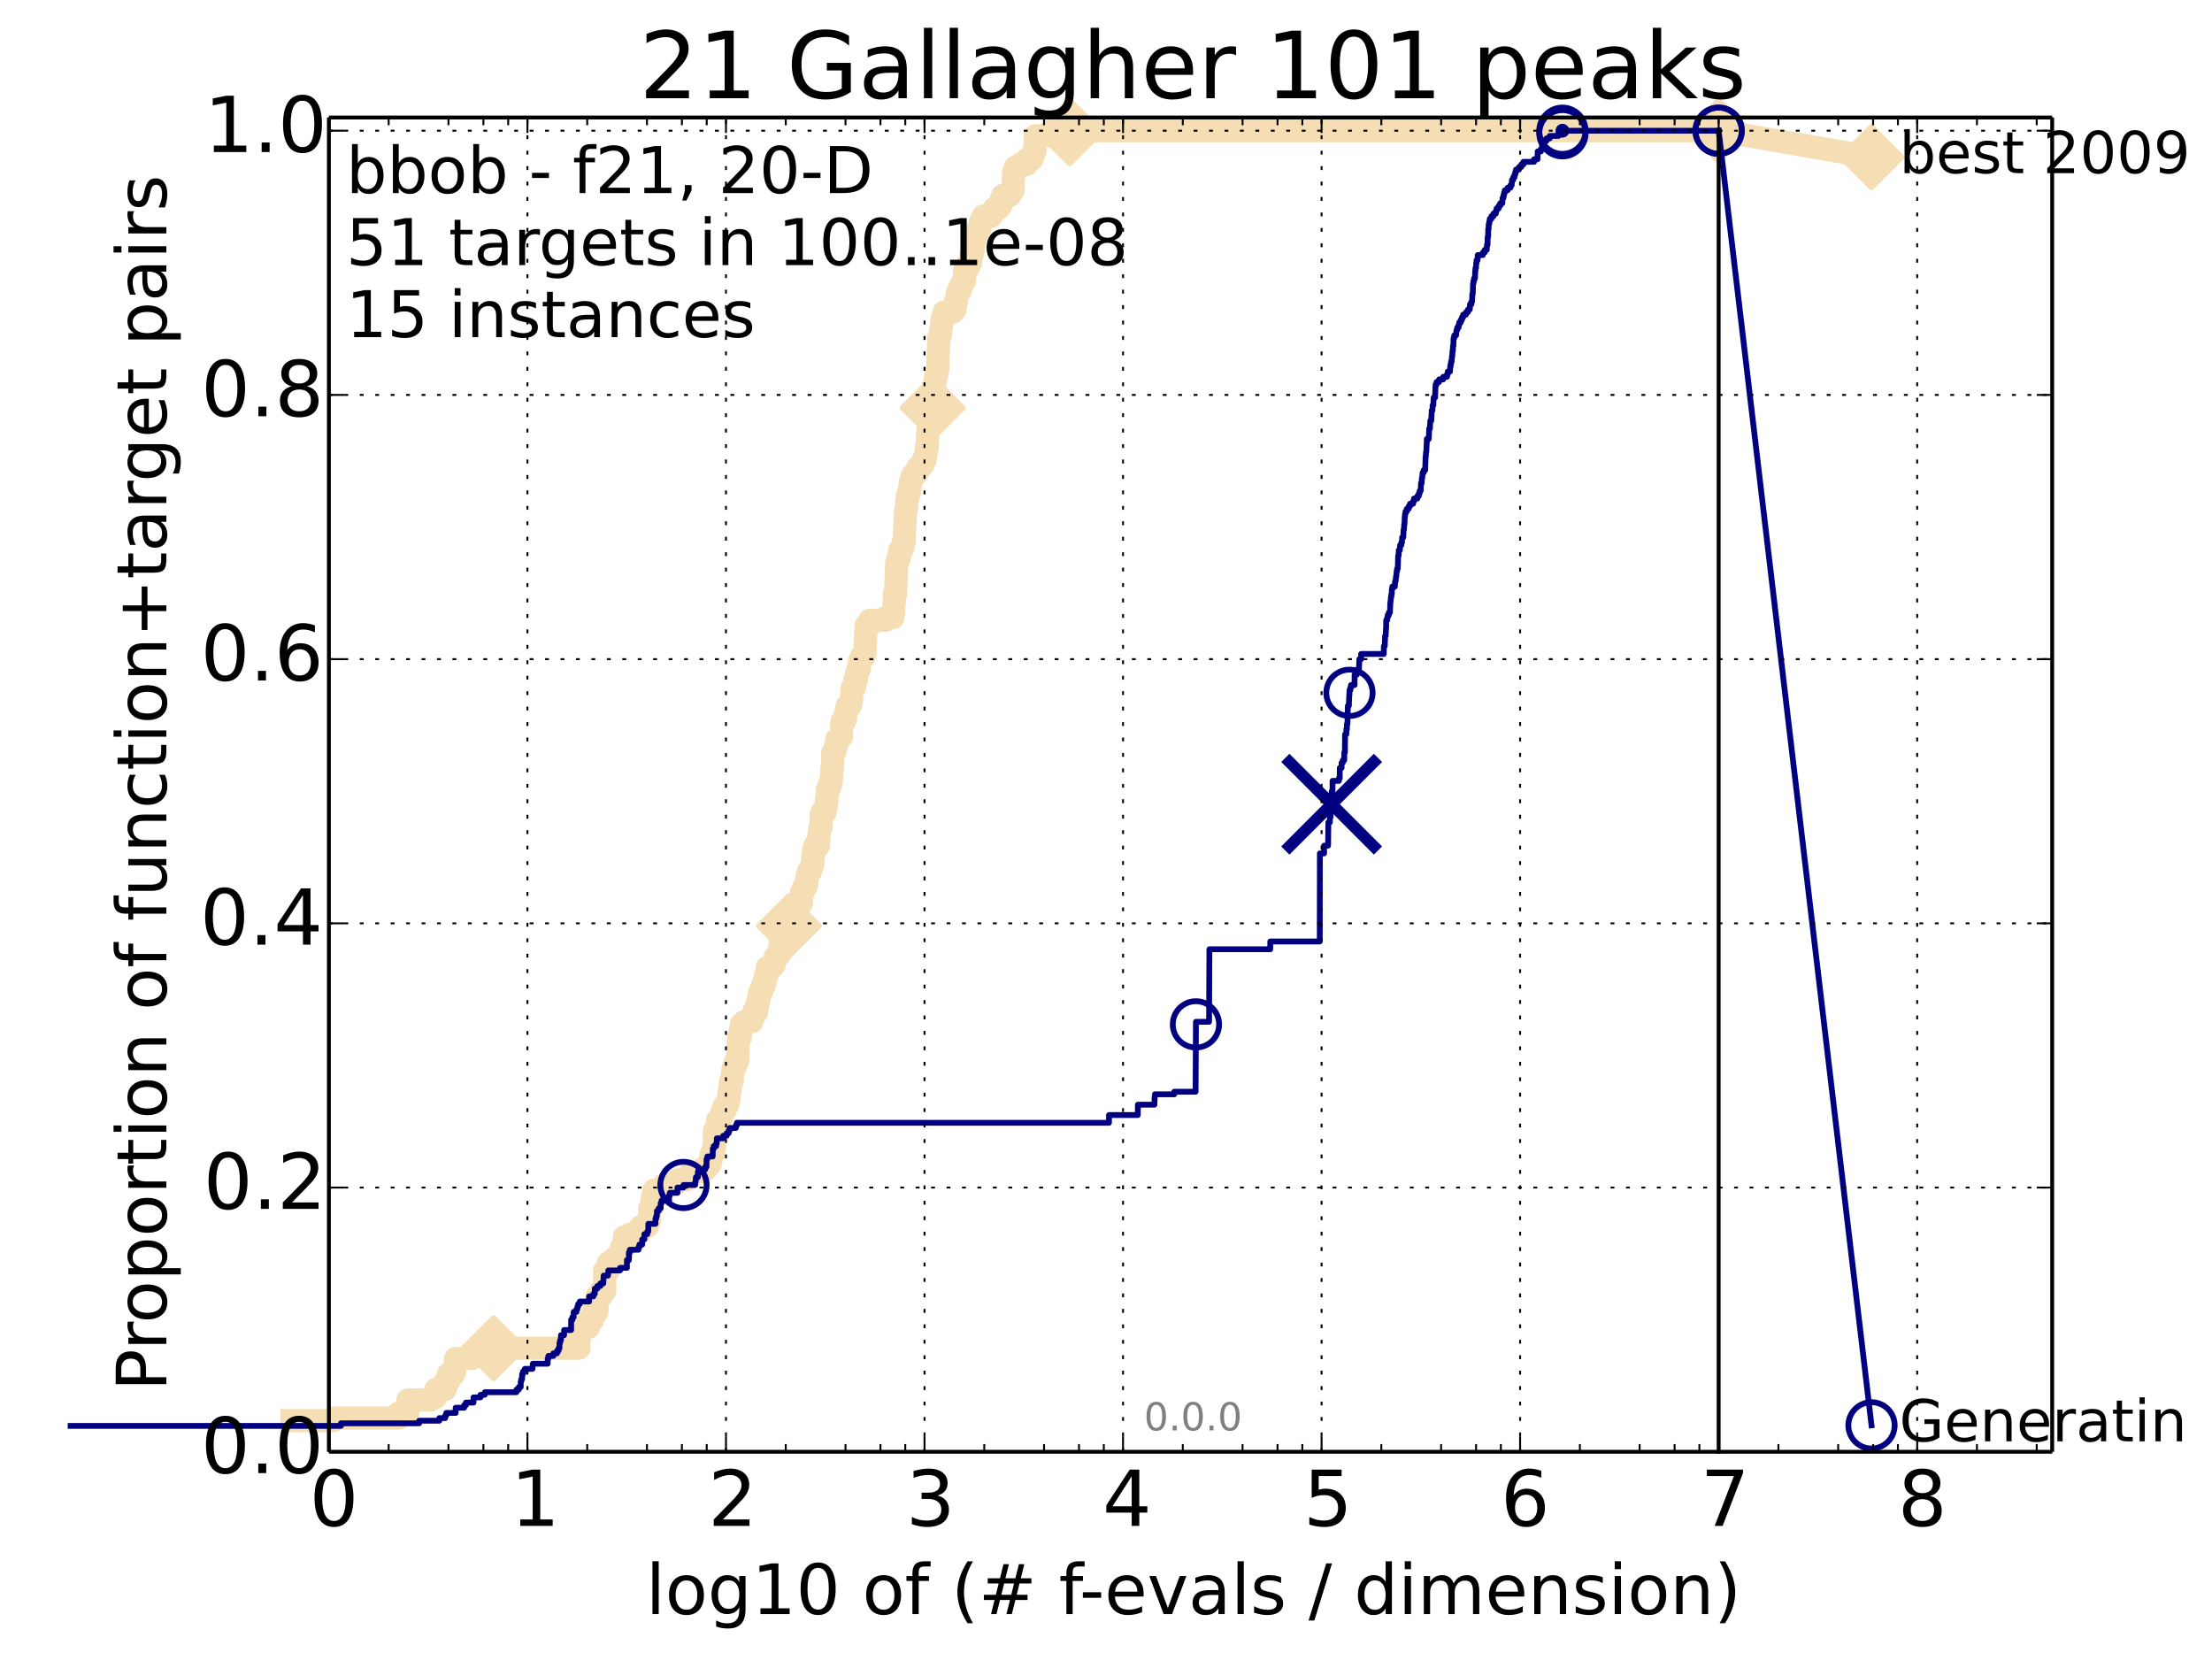 <?xml version="1.0" encoding="utf-8" standalone="no"?>
<!DOCTYPE svg PUBLIC "-//W3C//DTD SVG 1.1//EN"
  "http://www.w3.org/Graphics/SVG/1.1/DTD/svg11.dtd">
<!-- Created with matplotlib (http://matplotlib.org/) -->
<svg height="432pt" version="1.1" viewBox="0 0 573 432" width="573pt" xmlns="http://www.w3.org/2000/svg" xmlns:xlink="http://www.w3.org/1999/xlink">
 <defs>
  <style type="text/css">
*{stroke-linecap:butt;stroke-linejoin:round;}
  </style>
 </defs>
 <g id="figure_1">
  <g id="patch_1">
   <path d="
M0 432.436
L573.534 432.436
L573.534 0
L0 0
z
" style="fill:#ffffff;"/>
  </g>
  <g id="axes_1">
   <g id="patch_2">
    <path d="
M85.2 376.036
L531.6 376.036
L531.6 30.436
L85.2 30.436
z
" style="fill:#ffffff;"/>
   </g>
   <g id="line2d_1">
    <path d="
M75.578 367.985
L86.29 367.985
L86.29 367.314
L103.312 367.314
L103.312 365.972
L105.665 365.972
L105.665 362.617
L111.525 362.617
L111.525 361.947
L112.859 361.947
L112.859 359.934
L115.309 359.934
L115.309 357.921
L116.163 357.921
L116.163 355.908
L117.517 355.908
L117.517 355.237
L117.778 355.237
L117.778 353.895
L118.037 353.895
L118.037 351.882
L122.237 351.882
L122.237 351.212
L127.684 351.212
L127.684 350.541
L127.85 350.541
L127.85 349.199
L150.004 349.199
L150.004 343.831
L152.443 343.831
L152.443 341.818
L153.569 341.818
L153.569 339.806
L154.641 339.806
L154.641 335.78
L155.664 335.78
L155.664 334.438
L156.643 334.438
L156.643 329.071
L157.58 329.071
L157.58 327.058
L159.344 327.058
L159.344 325.716
L160.177 325.716
L160.177 325.045
L160.979 325.045
L160.979 323.032
L161.754 323.032
L161.754 320.348
L163.227 320.348
L163.227 319.677
L165.145 319.677
L165.145 319.007
L165.911 319.007
L166.001 317.665
L167.731 317.665
L167.731 316.323
L168.198 316.323
L168.306 312.968
L168.867 312.968
L168.867 310.955
L168.998 310.955
L168.998 310.284
L169.285 310.284
L169.285 308.942
L169.414 308.942
L169.414 308.272
L171.964 308.272
L171.964 306.93
L174.684 306.93
L174.684 306.259
L175.522 306.259
L175.522 305.588
L177.861 305.588
L177.861 304.917
L178.59 304.917
L178.59 304.246
L178.945 304.246
L178.945 303.575
L181.602 303.575
L181.602 302.904
L182.821 302.904
L182.821 302.233
L183.406 302.233
L183.406 301.562
L183.976 301.562
L183.976 300.22
L184.256 300.22
L184.256 298.878
L184.805 298.878
L184.805 297.537
L185.075 297.537
L185.075 292.84
L185.604 292.84
L185.604 292.169
L185.865 292.169
L185.865 290.156
L186.376 290.156
L186.376 289.485
L186.876 289.485
L186.876 288.814
L187.122 288.814
L187.122 287.472
L187.844 287.472
L187.844 286.131
L188.543 286.131
L188.543 284.789
L188.836 284.789
L188.836 282.776
L189.062 282.776
L189.062 281.434
L189.221 281.434
L189.221 280.092
L189.662 280.092
L189.724 278.079
L189.879 278.079
L189.879 276.737
L190.094 276.737
L190.094 276.067
L190.578 276.067
L190.578 274.725
L191.14 274.725
L191.198 270.028
L191.343 270.028
L191.343 268.686
L191.744 268.686
L191.744 267.344
L191.942 267.344
L191.999 265.332
L192.771 265.332
L192.771 264.661
L194.719 264.661
L194.719 263.99
L194.941 263.99
L194.941 263.319
L195.283 263.319
L195.283 261.977
L196.069 261.977
L196.069 259.964
L196.395 259.964
L196.441 258.622
L196.715 258.622
L196.715 257.28
L197.031 257.28
L197.031 256.609
L197.387 256.609
L197.497 255.267
L197.996 255.267
L197.996 254.597
L198.146 254.597
L198.146 253.255
L198.295 253.255
L198.295 252.584
L198.735 252.584
L198.735 250.571
L199.968 250.571
L199.968 249.9
L200.55 249.9
L200.645 248.558
L200.778 248.558
L200.778 247.887
L201.34 247.887
L201.34 247.216
L201.942 247.216
L201.984 245.203
L202.097 245.203
L202.103 243.191
L202.668 243.191
L202.743 241.849
L203.522 241.849
L203.522 241.178
L203.672 241.178
L203.672 240.507
L204.361 240.507
L204.361 239.836
L205.54 239.836
L205.54 237.823
L206.01 237.823
L206.01 236.481
L206.406 236.481
L206.406 235.139
L206.902 235.139
L207.002 233.797
L207.616 233.797
L207.653 231.114
L208.099 231.114
L208.194 229.772
L208.758 229.772
L208.758 229.101
L208.943 229.101
L209.035 227.088
L209.217 227.088
L209.217 226.417
L209.399 226.417
L209.399 225.746
L209.933 225.746
L209.933 225.075
L210.142 225.075
L210.142 224.404
L210.439 224.404
L210.439 223.733
L210.562 223.733
L210.562 221.721
L210.72 221.721
L210.72 220.379
L211.05 220.379
L211.05 219.037
L212.026 219.037
L212.125 216.353
L212.216 216.353
L212.272 215.011
L212.43 215.011
L212.43 214.34
L212.665 214.34
L212.743 210.986
L212.986 210.986
L212.986 210.315
L213.752 210.315
L213.752 208.973
L214.047 208.973
L214.12 206.96
L214.265 206.96
L214.265 205.618
L214.389 205.618
L214.389 204.276
L214.838 204.276
L214.838 203.605
L214.979 203.605
L214.979 202.934
L215.259 202.934
L215.259 201.592
L215.397 201.592
L215.502 198.909
L215.665 198.909
L215.726 194.883
L216.209 194.883
L216.209 194.212
L216.361 194.212
L216.361 193.541
L216.539 193.541
L216.539 192.87
L216.735 192.87
L216.735 191.528
L217.438 191.528
L217.438 190.857
L217.998 190.857
L218.041 187.503
L218.12 187.503
L218.12 186.832
L218.739 186.832
L218.739 186.161
L219.034 186.161
L219.034 184.819
L219.151 184.819
L219.151 184.148
L219.325 184.148
L219.325 183.477
L219.482 183.477
L219.482 182.806
L220.287 182.806
L220.398 181.464
L220.563 181.464
L220.656 178.781
L220.78 178.781
L220.78 178.11
L221.369 178.11
L221.421 176.097
L221.868 176.097
L221.942 174.084
L222.147 174.084
L222.147 173.413
L222.601 173.413
L222.651 171.4
L222.898 171.4
L222.898 170.729
L223.192 170.729
L223.192 170.058
L223.863 170.058
L223.863 169.387
L224.051 169.387
L224.098 166.033
L224.233 166.033
L224.266 163.349
L224.4 163.349
L224.4 162.007
L225.293 162.007
L225.293 160.665
L229.416 160.665
L229.416 159.994
L231.296 159.994
L231.33 158.652
L231.499 158.652
L231.599 155.969
L231.68 155.969
L231.68 153.956
L231.963 153.956
L232.062 151.272
L232.108 151.272
L232.206 147.247
L232.257 147.247
L232.257 145.905
L232.515 145.905
L232.515 145.234
L232.642 145.234
L232.642 144.563
L232.972 144.563
L233.035 142.55
L233.591 142.55
L233.591 141.879
L233.865 141.879
L233.933 140.537
L234.194 140.537
L234.262 137.853
L234.321 137.853
L234.393 135.841
L234.443 135.841
L234.531 132.486
L234.635 132.486
L234.635 131.815
L234.818 131.815
L234.876 129.802
L235.036 129.802
L235.036 128.46
L235.235 128.46
L235.235 127.789
L235.565 127.789
L235.633 126.447
L235.716 126.447
L235.76 125.106
L235.945 125.106
L235.945 124.435
L236.144 124.435
L236.144 123.764
L236.377 123.764
L236.377 123.093
L237.018 123.093
L237.018 122.422
L237.609 122.422
L237.609 121.751
L237.754 121.751
L237.754 121.08
L238.403 121.08
L238.403 120.409
L239.075 120.409
L239.075 119.738
L239.218 119.738
L239.218 119.067
L239.618 119.067
L239.618 118.396
L239.771 118.396
L239.817 117.054
L240.011 117.054
L240.018 115.712
L240.216 115.712
L240.307 112.358
L240.378 112.358
L240.378 111.016
L240.529 111.016
L240.529 110.345
L240.922 110.345
L240.981 109.003
L241.075 109.003
L241.097 107.661
L241.329 107.661
L241.341 106.319
L241.572 106.319
L241.625 100.281
L242.022 100.281
L242.114 98.939
L242.266 98.939
L242.322 97.597
L242.472 97.597
L242.472 96.926
L242.717 96.926
L242.778 95.584
L242.953 95.584
L243.062 91.559
L243.085 91.559
L243.183 87.533
L243.377 87.533
L243.377 86.862
L243.617 86.862
L243.709 85.52
L243.734 85.52
L243.734 84.849
L243.869 84.849
L243.897 83.507
L243.985 83.507
L243.985 82.837
L244.157 82.837
L244.157 82.165
L244.571 82.165
L244.571 80.824
L246.936 80.824
L246.936 80.153
L247.418 80.153
L247.451 78.14
L247.793 78.14
L247.858 76.798
L247.929 76.798
L247.929 76.127
L248.107 76.127
L248.107 75.456
L248.716 75.456
L248.78 74.114
L249.118 74.114
L249.118 73.443
L249.429 73.443
L249.429 72.772
L249.836 72.772
L249.89 70.089
L250.432 70.089
L250.437 68.747
L251.084 68.747
L251.084 68.076
L251.396 68.076
L251.493 66.063
L251.819 66.063
L251.819 65.392
L251.984 65.392
L251.984 64.721
L252.12 64.721
L252.226 63.379
L252.264 63.379
L252.264 62.708
L252.375 62.708
L252.463 60.696
L253.117 60.696
L253.117 60.025
L253.474 60.025
L253.474 59.354
L253.816 59.354
L253.839 58.012
L254.025 58.012
L254.025 57.341
L254.356 57.341
L254.356 56.67
L254.635 56.67
L254.635 55.999
L256.701 55.999
L256.701 55.328
L257.216 55.328
L257.216 54.657
L257.557 54.657
L257.557 53.986
L258.678 53.986
L258.678 53.315
L259.25 53.315
L259.331 51.973
L259.449 51.973
L259.449 51.302
L259.756 51.302
L259.756 50.632
L261.562 50.632
L261.562 49.961
L261.943 49.961
L261.943 49.29
L262.444 49.29
L262.552 44.593
L263.018 44.593
L263.081 43.251
L264.156 43.251
L264.156 42.58
L265.938 42.58
L265.938 41.909
L266.07 41.909
L266.07 41.238
L267.306 41.238
L267.306 40.567
L267.629 40.567
L267.738 39.225
L268.074 39.225
L268.147 35.2
L271.366 35.2
L271.366 34.529
L277.083 34.529
L277.083 33.858
L445.2 33.858
L445.2 33.858" style="fill:none;stroke:#f5deb3;stroke-linecap:square;stroke-width:6;"/>
   </g>
   <g id="line2d_2"/>
   <g id="line2d_3">
    <path d="
M445.2 33.858
L484.8 40.702" style="fill:none;stroke:#f5deb3;stroke-linecap:square;stroke-width:6;"/>
    <defs>
     <path d="
M-6.10623e-16 7.778
L7.778 0
L1.16573e-15 -7.778
L-7.778 -1.77636e-15
z
" id="m2c936259e7" style="stroke:#f5deb3;stroke-linejoin:miter;stroke-width:1.5;"/>
    </defs>
    <g>
     <use style="fill:#f5deb3;stroke:#f5deb3;stroke-linejoin:miter;stroke-width:1.5;" x="445.2" xlink:href="#m2c936259e7" y="33.858"/>
     <use style="fill:#f5deb3;stroke:#f5deb3;stroke-linejoin:miter;stroke-width:1.5;" x="484.8" xlink:href="#m2c936259e7" y="40.702"/>
    </g>
   </g>
   <g id="line2d_4">
    <defs>
     <path d="
M0 1.5
C0.398 1.5 0.779 1.342 1.061 1.061
C1.342 0.779 1.5 0.398 1.5 0
C1.5 -0.398 1.342 -0.779 1.061 -1.061
C0.779 -1.342 0.398 -1.5 0 -1.5
C-0.398 -1.5 -0.779 -1.342 -1.061 -1.061
C-1.342 -0.779 -1.5 -0.398 -1.5 0
C-1.5 0.398 -1.342 0.779 -1.061 1.061
C-0.779 1.342 -0.398 1.5 0 1.5
z
" id="m68ae1779e3" style="stroke:#f5deb3;stroke-width:0.5;"/>
    </defs>
    <g>
     <use style="fill:#f5deb3;stroke:#f5deb3;stroke-width:0.5;" x="277.083" xlink:href="#m68ae1779e3" y="33.858"/>
     <use style="fill:#f5deb3;stroke:#f5deb3;stroke-width:0.5;" x="277.083" xlink:href="#m68ae1779e3" y="33.858"/>
    </g>
   </g>
   <g id="line2d_5">
    <g>
     <use style="fill:#f5deb3;stroke:#f5deb3;stroke-linejoin:miter;stroke-width:1.5;" x="127.85" xlink:href="#m2c936259e7" y="349.199"/>
     <use style="fill:#f5deb3;stroke:#f5deb3;stroke-linejoin:miter;stroke-width:1.5;" x="204.361" xlink:href="#m2c936259e7" y="239.836"/>
     <use style="fill:#f5deb3;stroke:#f5deb3;stroke-linejoin:miter;stroke-width:1.5;" x="241.598" xlink:href="#m2c936259e7" y="105.648"/>
     <use style="fill:#f5deb3;stroke:#f5deb3;stroke-linejoin:miter;stroke-width:1.5;" x="277.083" xlink:href="#m2c936259e7" y="34.529"/>
     <use style="fill:#f5deb3;stroke:#f5deb3;stroke-linejoin:miter;stroke-width:1.5;" x="277.083" xlink:href="#m2c936259e7" y="33.858"/>
     <use style="fill:#f5deb3;stroke:#f5deb3;stroke-linejoin:miter;stroke-width:1.5;" x="445.2" xlink:href="#m2c936259e7" y="33.858"/>
    </g>
   </g>
   <g id="line2d_6">
    <defs>
     <path d="
M0 1.5
C0.398 1.5 0.779 1.342 1.061 1.061
C1.342 0.779 1.5 0.398 1.5 0
C1.5 -0.398 1.342 -0.779 1.061 -1.061
C0.779 -1.342 0.398 -1.5 0 -1.5
C-0.398 -1.5 -0.779 -1.342 -1.061 -1.061
C-1.342 -0.779 -1.5 -0.398 -1.5 0
C-1.5 0.398 -1.342 0.779 -1.061 1.061
C-0.779 1.342 -0.398 1.5 0 1.5
z
" id="ma8fc8663ec" style="stroke:#000080;stroke-width:0.5;"/>
    </defs>
    <g>
     <use style="fill:#000080;stroke:#000080;stroke-width:0.5;" x="404.734" xlink:href="#ma8fc8663ec" y="33.858"/>
     <use style="fill:#000080;stroke:#000080;stroke-width:0.5;" x="404.734" xlink:href="#ma8fc8663ec" y="33.858"/>
    </g>
   </g>
   <g id="line2d_7">
    <path d="
M18.29 369.327
L88.322 369.327
L88.322 368.656
L108.592 368.656
L108.592 367.985
L113.81 367.985
L113.81 367.314
L115.309 367.314
L115.309 366.643
L115.598 366.643
L115.598 365.972
L118.037 365.972
L118.037 364.63
L120.235 364.63
L120.235 363.959
L120.696 363.959
L120.696 363.288
L122.658 363.288
L122.658 361.947
L124.462 361.947
L124.462 361.276
L125.588 361.276
L125.588 360.605
L133.773 360.605
L133.773 359.934
L134.399 359.934
L134.399 359.263
L134.887 359.263
L134.887 357.921
L135.008 357.921
L135.008 357.25
L135.247 357.25
L135.247 355.908
L135.483 355.908
L135.483 355.237
L135.948 355.237
L135.948 354.566
L137.93 354.566
L138.035 353.224
L141.879 353.224
L141.879 351.882
L142.055 351.882
L142.055 351.212
L143.331 351.212
L143.331 350.541
L144.303 350.541
L144.303 349.87
L144.695 349.87
L144.695 349.199
L144.927 349.199
L144.927 347.857
L145.081 347.857
L145.081 347.186
L145.309 347.186
L145.309 345.844
L146.127 345.844
L146.127 344.502
L147.948 344.502
L147.948 341.818
L148.282 341.818
L148.282 341.147
L148.611 341.147
L148.611 339.806
L149.318 339.806
L149.318 339.135
L149.57 339.135
L149.57 338.464
L149.757 338.464
L149.757 337.793
L150.187 337.793
L150.187 337.122
L152.607 337.122
L152.607 335.78
L153.725 335.78
L153.725 335.109
L154.086 335.109
L154.086 333.767
L154.741 333.767
L154.741 333.096
L155.521 333.096
L155.521 332.425
L156.275 332.425
L156.368 330.412
L157.493 330.412
L157.58 329.071
L160.601 329.071
L160.601 328.4
L162.397 328.4
L162.397 326.387
L162.92 326.387
L162.92 324.374
L163.159 324.374
L163.159 323.703
L165.393 323.703
L165.393 323.032
L165.638 323.032
L165.638 322.361
L166.358 322.361
L166.358 321.019
L166.911 321.019
L166.911 319.677
L167.675 319.677
L167.675 319.007
L167.924 319.007
L167.952 316.994
L169.796 316.994
L169.796 315.652
L169.973 315.652
L169.973 314.981
L170.173 314.981
L170.173 313.639
L170.64 313.639
L170.64 312.968
L171.146 312.968
L171.146 311.626
L171.383 311.626
L171.383 310.955
L173.322 310.955
L173.322 309.613
L173.516 309.613
L173.516 308.942
L175.483 308.942
L175.483 307.601
L177.054 307.601
L177.054 306.93
L180.059 306.93
L180.059 306.259
L180.17 306.259
L180.281 304.917
L180.782 304.917
L180.782 303.575
L180.936 303.575
L180.936 302.904
L182.693 302.904
L182.693 302.233
L183.003 302.233
L183.031 300.22
L183.24 300.22
L183.24 299.549
L184.61 299.549
L184.65 297.537
L184.895 297.537
L184.895 296.866
L185.504 296.866
L185.504 296.195
L185.667 296.195
L185.691 294.853
L187.342 294.853
L187.342 294.182
L188.235 294.182
L188.235 293.511
L188.771 293.511
L188.771 292.84
L189.019 292.84
L189.019 292.169
L190.608 292.169
L190.608 291.498
L190.866 291.498
L190.866 290.827
L287.266 290.827
L287.285 288.814
L294.737 288.814
L294.759 286.131
L299.049 286.131
L299.099 284.118
L299.175 284.118
L299.175 283.447
L304.195 283.447
L304.195 282.776
L309.71 282.776
L309.798 264.661
L313.2 264.661
L313.286 245.874
L329.044 245.874
L329.054 243.862
L341.875 243.862
L341.903 221.05
L342.996 221.05
L343.002 219.037
L344.029 219.037
L344.099 212.998
L344.491 212.998
L344.504 211.657
L344.676 211.657
L344.686 208.302
L344.959 208.302
L344.97 204.947
L345.177 204.947
L345.188 202.263
L346.838 202.263
L346.838 201.592
L347.045 201.592
L347.054 198.909
L347.529 198.909
L347.54 197.567
L347.841 197.567
L347.841 196.896
L348.217 196.896
L348.227 194.883
L348.386 194.883
L348.43 190.187
L348.755 190.187
L348.763 188.845
L348.91 188.845
L348.913 187.503
L349.044 187.503
L349.155 182.806
L349.41 182.806
L349.507 180.122
L349.555 180.122
L349.568 178.781
L349.795 178.781
L349.795 178.11
L349.966 178.11
L349.966 177.439
L350.889 177.439
L350.898 174.755
L351.487 174.755
L351.556 173.413
L352.031 173.413
L352.128 170.729
L352.588 170.729
L352.59 169.387
L358.457 169.387
L358.487 167.375
L358.704 167.375
L358.802 164.691
L358.955 164.691
L359.032 162.678
L359.076 162.678
L359.079 160.665
L359.338 160.665
L359.338 159.994
L359.478 159.994
L359.478 159.323
L359.774 159.323
L359.774 158.652
L360.068 158.652
L360.156 155.969
L360.206 155.969
L360.316 154.627
L360.409 154.627
L360.409 153.956
L360.533 153.956
L360.542 152.614
L360.665 152.614
L360.665 151.943
L361.331 151.943
L361.377 150.601
L361.519 150.601
L361.627 149.259
L361.703 149.259
L361.796 147.917
L361.914 147.917
L361.914 147.247
L362.088 147.247
L362.182 143.892
L362.319 143.892
L362.323 142.55
L362.608 142.55
L362.673 141.208
L362.985 141.208
L362.985 140.537
L363.167 140.537
L363.207 139.195
L363.504 139.195
L363.593 137.182
L363.695 137.182
L363.74 135.841
L363.82 135.841
L363.884 133.828
L363.951 133.828
L363.951 133.157
L364.08 133.157
L364.08 132.486
L364.403 132.486
L364.403 131.815
L364.898 131.815
L364.898 131.144
L365.252 131.144
L365.252 130.473
L366.066 130.473
L366.066 129.802
L366.28 129.802
L366.28 129.131
L367.167 129.131
L367.167 128.46
L367.541 128.46
L367.541 127.789
L367.752 127.789
L367.752 127.118
L368.027 127.118
L368.107 125.106
L368.284 125.106
L368.319 123.764
L368.426 123.764
L368.513 122.422
L368.804 122.422
L368.804 121.751
L369.182 121.751
L369.29 118.396
L369.317 118.396
L369.413 117.054
L369.47 117.054
L369.561 115.041
L369.594 115.041
L369.599 113.7
L370.12 113.7
L370.221 111.016
L370.405 111.016
L370.506 109.003
L370.748 109.003
L370.852 106.99
L370.869 106.99
L370.869 106.319
L371.06 106.319
L371.11 104.977
L371.291 104.977
L371.383 102.965
L371.75 102.965
L371.835 100.281
L371.88 100.281
L371.88 99.61
L372.134 99.61
L372.134 98.939
L372.789 98.939
L372.789 98.268
L373.861 98.268
L373.861 97.597
L374.842 97.597
L374.842 96.926
L375.032 96.926
L375.032 96.255
L375.601 96.255
L375.669 94.913
L375.777 94.913
L375.777 94.242
L375.898 94.242
L375.898 93.572
L376.05 93.572
L376.127 92.23
L376.207 92.23
L376.254 90.888
L376.352 90.888
L376.377 89.546
L376.491 89.546
L376.54 87.533
L376.715 87.533
L376.715 86.862
L377.182 86.862
L377.288 85.52
L377.486 85.52
L377.486 84.849
L377.832 84.849
L377.832 84.178
L378.01 84.178
L378.01 83.507
L378.421 83.507
L378.421 82.837
L378.709 82.837
L378.709 82.165
L379.016 82.165
L379.016 81.495
L379.767 81.495
L379.767 80.824
L380.286 80.824
L380.286 80.153
L380.733 80.153
L380.793 78.811
L381.154 78.811
L381.154 78.14
L381.33 78.14
L381.389 76.127
L381.512 76.127
L381.584 73.443
L381.69 73.443
L381.69 72.772
L381.838 72.772
L381.838 72.102
L382.081 72.102
L382.138 70.089
L382.203 70.089
L382.203 69.418
L382.349 69.418
L382.396 68.076
L382.48 68.076
L382.48 67.405
L382.744 67.405
L382.801 66.063
L384.123 66.063
L384.123 65.392
L384.599 65.392
L384.599 64.721
L385.128 64.721
L385.191 63.379
L385.34 63.379
L385.366 61.367
L385.486 61.367
L385.516 59.354
L385.599 59.354
L385.646 58.012
L385.781 58.012
L385.781 57.341
L385.922 57.341
L385.922 56.67
L386.336 56.67
L386.336 55.999
L386.859 55.999
L386.859 55.328
L387.474 55.328
L387.474 54.657
L387.679 54.657
L387.679 53.986
L388.219 53.986
L388.219 53.315
L388.628 53.315
L388.628 52.644
L389.171 52.644
L389.221 51.302
L389.446 51.302
L389.446 50.632
L389.6 50.632
L389.6 49.961
L389.787 49.961
L389.787 49.29
L390.531 49.29
L390.531 48.619
L391.287 48.619
L391.287 47.948
L391.602 47.948
L391.657 46.606
L391.979 46.606
L391.979 45.935
L392.305 45.935
L392.305 45.264
L392.51 45.264
L392.51 44.593
L392.706 44.593
L392.706 43.922
L393.489 43.922
L393.489 43.251
L394.091 43.251
L394.091 42.58
L394.637 42.58
L394.637 41.909
L397.394 41.909
L397.394 41.238
L398.277 41.238
L398.326 39.225
L399.157 39.225
L399.157 38.555
L399.466 38.555
L399.466 37.884
L399.643 37.884
L399.643 37.213
L399.963 37.213
L399.963 36.542
L400.57 36.542
L400.57 35.871
L401.436 35.871
L401.436 35.2
L403.723 35.2
L403.723 34.529
L404.734 34.529
L404.734 33.858
L445.2 33.858
L445.2 33.858" style="fill:none;stroke:#000080;stroke-linecap:square;stroke-width:1.5;"/>
   </g>
   <g id="line2d_8">
    <defs>
     <path d="
M0 6
C1.591 6 3.117 5.368 4.243 4.243
C5.368 3.117 6 1.591 6 0
C6 -1.591 5.368 -3.117 4.243 -4.243
C3.117 -5.368 1.591 -6 0 -6
C-1.591 -6 -3.117 -5.368 -4.243 -4.243
C-5.368 -3.117 -6 -1.591 -6 0
C-6 1.591 -5.368 3.117 -4.243 4.243
C-3.117 5.368 -1.591 6 0 6
z
" id="mae466deef1" style="stroke:#000080;stroke-width:1.5;"/>
    </defs>
    <g>
     <use style="fill:none;stroke:#000080;stroke-width:1.5;" x="177.054" xlink:href="#mae466deef1" y="306.93"/>
     <use style="fill:none;stroke:#000080;stroke-width:1.5;" x="309.798" xlink:href="#mae466deef1" y="265.332"/>
     <use style="fill:none;stroke:#000080;stroke-width:1.5;" x="349.568" xlink:href="#mae466deef1" y="179.452"/>
     <use style="fill:none;stroke:#000080;stroke-width:1.5;" x="404.734" xlink:href="#mae466deef1" y="34.529"/>
     <use style="fill:none;stroke:#000080;stroke-width:1.5;" x="404.734" xlink:href="#mae466deef1" y="33.858"/>
     <use style="fill:none;stroke:#000080;stroke-width:1.5;" x="445.2" xlink:href="#mae466deef1" y="33.858"/>
    </g>
   </g>
   <g id="line2d_9"/>
   <g id="line2d_10">
    <path clip-path="url(#p6ea69091fa)" d="
M344.954 208.302" style="fill:none;stroke:#000080;stroke-linecap:square;"/>
    <defs>
     <path d="
M-12 12
L12 -12
M-12 -12
L12 12" id="me286a5a777" style="stroke:#000080;stroke-width:3;"/>
    </defs>
    <g clip-path="url(#p6ea69091fa)">
     <use style="fill:#000080;stroke:#000080;stroke-width:3;" x="344.954" xlink:href="#me286a5a777" y="208.302"/>
    </g>
   </g>
   <g id="line2d_11">
    <path d="
M445.2 33.858
L484.8 369.193" style="fill:none;stroke:#000080;stroke-linecap:square;stroke-width:1.5;"/>
    <g>
     <use style="fill:none;stroke:#000080;stroke-width:1.5;" x="445.2" xlink:href="#mae466deef1" y="33.858"/>
     <use style="fill:none;stroke:#000080;stroke-width:1.5;" x="484.8" xlink:href="#mae466deef1" y="369.193"/>
    </g>
   </g>
   <g id="line2d_12">
    <path d="
M445.2 376.036
L445.2 33.858" style="fill:none;stroke:#000000;stroke-linecap:square;"/>
   </g>
   <g id="matplotlib.axis_1">
    <g id="xtick_1">
     <g id="line2d_13">
      <path clip-path="url(#p6ea69091fa)" d="
M85.2 376.036
L85.2 30.436" style="fill:none;stroke:#000000;stroke-dasharray:1,3;stroke-dashoffset:0.0;stroke-width:0.5;"/>
     </g>
     <g id="line2d_14">
      <defs>
       <path d="
M0 0
L0 -4" id="m93b0483c22" style="stroke:#000000;stroke-width:0.5;"/>
      </defs>
      <g>
       <use style="stroke:#000000;stroke-width:0.5;" x="85.2" xlink:href="#m93b0483c22" y="376.036"/>
      </g>
     </g>
     <g id="line2d_15">
      <defs>
       <path d="
M0 0
L0 4" id="m741efc42ff" style="stroke:#000000;stroke-width:0.5;"/>
      </defs>
      <g>
       <use style="stroke:#000000;stroke-width:0.5;" x="85.2" xlink:href="#m741efc42ff" y="30.436"/>
      </g>
     </g>
     <g id="text_1">
      <!-- 0 -->
      <defs>
       <path d="
M31.781 66.406
Q24.172 66.406 20.328 58.906
Q16.5 51.422 16.5 36.375
Q16.5 21.391 20.328 13.891
Q24.172 6.391 31.781 6.391
Q39.453 6.391 43.281 13.891
Q47.125 21.391 47.125 36.375
Q47.125 51.422 43.281 58.906
Q39.453 66.406 31.781 66.406
M31.781 74.219
Q44.047 74.219 50.516 64.516
Q56.984 54.828 56.984 36.375
Q56.984 17.969 50.516 8.266
Q44.047 -1.422 31.781 -1.422
Q19.531 -1.422 13.062 8.266
Q6.594 17.969 6.594 36.375
Q6.594 54.828 13.062 64.516
Q19.531 74.219 31.781 74.219" id="BitstreamVeraSans-Roman-30"/>
      </defs>
      <g transform="translate(80.161 395.233)scale(0.2 -0.2)">
       <use xlink:href="#BitstreamVeraSans-Roman-30"/>
      </g>
     </g>
    </g>
    <g id="xtick_2">
     <g id="line2d_16">
      <path clip-path="url(#p6ea69091fa)" d="
M136.629 376.036
L136.629 30.436" style="fill:none;stroke:#000000;stroke-dasharray:1,3;stroke-dashoffset:0.0;stroke-width:0.5;"/>
     </g>
     <g id="line2d_17">
      <g>
       <use style="stroke:#000000;stroke-width:0.5;" x="136.629" xlink:href="#m93b0483c22" y="376.036"/>
      </g>
     </g>
     <g id="line2d_18">
      <g>
       <use style="stroke:#000000;stroke-width:0.5;" x="136.629" xlink:href="#m741efc42ff" y="30.436"/>
      </g>
     </g>
     <g id="text_2">
      <!-- 1 -->
      <defs>
       <path d="
M12.406 8.297
L28.516 8.297
L28.516 63.922
L10.984 60.406
L10.984 69.391
L28.422 72.906
L38.281 72.906
L38.281 8.297
L54.391 8.297
L54.391 0
L12.406 0
z
" id="BitstreamVeraSans-Roman-31"/>
      </defs>
      <g transform="translate(132.288 395.233)scale(0.2 -0.2)">
       <use xlink:href="#BitstreamVeraSans-Roman-31"/>
      </g>
     </g>
    </g>
    <g id="xtick_3">
     <g id="line2d_19">
      <path clip-path="url(#p6ea69091fa)" d="
M188.057 376.036
L188.057 30.436" style="fill:none;stroke:#000000;stroke-dasharray:1,3;stroke-dashoffset:0.0;stroke-width:0.5;"/>
     </g>
     <g id="line2d_20">
      <g>
       <use style="stroke:#000000;stroke-width:0.5;" x="188.057" xlink:href="#m93b0483c22" y="376.036"/>
      </g>
     </g>
     <g id="line2d_21">
      <g>
       <use style="stroke:#000000;stroke-width:0.5;" x="188.057" xlink:href="#m741efc42ff" y="30.436"/>
      </g>
     </g>
     <g id="text_3">
      <!-- 2 -->
      <defs>
       <path d="
M19.188 8.297
L53.609 8.297
L53.609 0
L7.328 0
L7.328 8.297
Q12.938 14.109 22.625 23.891
Q32.328 33.688 34.812 36.531
Q39.547 41.844 41.422 45.531
Q43.312 49.219 43.312 52.781
Q43.312 58.594 39.234 62.25
Q35.156 65.922 28.609 65.922
Q23.969 65.922 18.812 64.312
Q13.672 62.703 7.812 59.422
L7.812 69.391
Q13.766 71.781 18.938 73
Q24.125 74.219 28.422 74.219
Q39.75 74.219 46.484 68.547
Q53.219 62.891 53.219 53.422
Q53.219 48.922 51.531 44.891
Q49.859 40.875 45.406 35.406
Q44.188 33.984 37.641 27.219
Q31.109 20.453 19.188 8.297" id="BitstreamVeraSans-Roman-32"/>
      </defs>
      <g transform="translate(183.429 395.233)scale(0.2 -0.2)">
       <use xlink:href="#BitstreamVeraSans-Roman-32"/>
      </g>
     </g>
    </g>
    <g id="xtick_4">
     <g id="line2d_22">
      <path clip-path="url(#p6ea69091fa)" d="
M239.486 376.036
L239.486 30.436" style="fill:none;stroke:#000000;stroke-dasharray:1,3;stroke-dashoffset:0.0;stroke-width:0.5;"/>
     </g>
     <g id="line2d_23">
      <g>
       <use style="stroke:#000000;stroke-width:0.5;" x="239.486" xlink:href="#m93b0483c22" y="376.036"/>
      </g>
     </g>
     <g id="line2d_24">
      <g>
       <use style="stroke:#000000;stroke-width:0.5;" x="239.486" xlink:href="#m741efc42ff" y="30.436"/>
      </g>
     </g>
     <g id="text_4">
      <!-- 3 -->
      <defs>
       <path d="
M40.578 39.312
Q47.656 37.797 51.625 33
Q55.609 28.219 55.609 21.188
Q55.609 10.406 48.188 4.484
Q40.766 -1.422 27.094 -1.422
Q22.516 -1.422 17.656 -0.516
Q12.797 0.391 7.625 2.203
L7.625 11.719
Q11.719 9.328 16.594 8.109
Q21.484 6.891 26.812 6.891
Q36.078 6.891 40.938 10.547
Q45.797 14.203 45.797 21.188
Q45.797 27.641 41.281 31.266
Q36.766 34.906 28.719 34.906
L20.219 34.906
L20.219 43.016
L29.109 43.016
Q36.375 43.016 40.234 45.922
Q44.094 48.828 44.094 54.297
Q44.094 59.906 40.109 62.906
Q36.141 65.922 28.719 65.922
Q24.656 65.922 20.016 65.031
Q15.375 64.156 9.812 62.312
L9.812 71.094
Q15.438 72.656 20.344 73.438
Q25.25 74.219 29.594 74.219
Q40.828 74.219 47.359 69.109
Q53.906 64.016 53.906 55.328
Q53.906 49.266 50.438 45.094
Q46.969 40.922 40.578 39.312" id="BitstreamVeraSans-Roman-33"/>
      </defs>
      <g transform="translate(234.687 395.233)scale(0.2 -0.2)">
       <use xlink:href="#BitstreamVeraSans-Roman-33"/>
      </g>
     </g>
    </g>
    <g id="xtick_5">
     <g id="line2d_25">
      <path clip-path="url(#p6ea69091fa)" d="
M290.914 376.036
L290.914 30.436" style="fill:none;stroke:#000000;stroke-dasharray:1,3;stroke-dashoffset:0.0;stroke-width:0.5;"/>
     </g>
     <g id="line2d_26">
      <g>
       <use style="stroke:#000000;stroke-width:0.5;" x="290.914" xlink:href="#m93b0483c22" y="376.036"/>
      </g>
     </g>
     <g id="line2d_27">
      <g>
       <use style="stroke:#000000;stroke-width:0.5;" x="290.914" xlink:href="#m741efc42ff" y="30.436"/>
      </g>
     </g>
     <g id="text_5">
      <!-- 4 -->
      <defs>
       <path d="
M37.797 64.312
L12.891 25.391
L37.797 25.391
z

M35.203 72.906
L47.609 72.906
L47.609 25.391
L58.016 25.391
L58.016 17.188
L47.609 17.188
L47.609 0
L37.797 0
L37.797 17.188
L4.891 17.188
L4.891 26.703
z
" id="BitstreamVeraSans-Roman-34"/>
      </defs>
      <g transform="translate(285.602 395.233)scale(0.2 -0.2)">
       <use xlink:href="#BitstreamVeraSans-Roman-34"/>
      </g>
     </g>
    </g>
    <g id="xtick_6">
     <g id="line2d_28">
      <path clip-path="url(#p6ea69091fa)" d="
M342.343 376.036
L342.343 30.436" style="fill:none;stroke:#000000;stroke-dasharray:1,3;stroke-dashoffset:0.0;stroke-width:0.5;"/>
     </g>
     <g id="line2d_29">
      <g>
       <use style="stroke:#000000;stroke-width:0.5;" x="342.343" xlink:href="#m93b0483c22" y="376.036"/>
      </g>
     </g>
     <g id="line2d_30">
      <g>
       <use style="stroke:#000000;stroke-width:0.5;" x="342.343" xlink:href="#m741efc42ff" y="30.436"/>
      </g>
     </g>
     <g id="text_6">
      <!-- 5 -->
      <defs>
       <path d="
M10.797 72.906
L49.516 72.906
L49.516 64.594
L19.828 64.594
L19.828 46.734
Q21.969 47.469 24.109 47.828
Q26.266 48.188 28.422 48.188
Q40.625 48.188 47.75 41.5
Q54.891 34.812 54.891 23.391
Q54.891 11.625 47.562 5.094
Q40.234 -1.422 26.906 -1.422
Q22.312 -1.422 17.547 -0.641
Q12.797 0.141 7.719 1.703
L7.719 11.625
Q12.109 9.234 16.797 8.062
Q21.484 6.891 26.703 6.891
Q35.156 6.891 40.078 11.328
Q45.016 15.766 45.016 23.391
Q45.016 31 40.078 35.438
Q35.156 39.891 26.703 39.891
Q22.75 39.891 18.812 39.016
Q14.891 38.141 10.797 36.281
z
" id="BitstreamVeraSans-Roman-35"/>
      </defs>
      <g transform="translate(337.626 395.233)scale(0.2 -0.2)">
       <use xlink:href="#BitstreamVeraSans-Roman-35"/>
      </g>
     </g>
    </g>
    <g id="xtick_7">
     <g id="line2d_31">
      <path clip-path="url(#p6ea69091fa)" d="
M393.771 376.036
L393.771 30.436" style="fill:none;stroke:#000000;stroke-dasharray:1,3;stroke-dashoffset:0.0;stroke-width:0.5;"/>
     </g>
     <g id="line2d_32">
      <g>
       <use style="stroke:#000000;stroke-width:0.5;" x="393.771" xlink:href="#m93b0483c22" y="376.036"/>
      </g>
     </g>
     <g id="line2d_33">
      <g>
       <use style="stroke:#000000;stroke-width:0.5;" x="393.771" xlink:href="#m741efc42ff" y="30.436"/>
      </g>
     </g>
     <g id="text_7">
      <!-- 6 -->
      <defs>
       <path d="
M33.016 40.375
Q26.375 40.375 22.484 35.828
Q18.609 31.297 18.609 23.391
Q18.609 15.531 22.484 10.953
Q26.375 6.391 33.016 6.391
Q39.656 6.391 43.531 10.953
Q47.406 15.531 47.406 23.391
Q47.406 31.297 43.531 35.828
Q39.656 40.375 33.016 40.375
M52.594 71.297
L52.594 62.312
Q48.875 64.062 45.094 64.984
Q41.312 65.922 37.594 65.922
Q27.828 65.922 22.672 59.328
Q17.531 52.734 16.797 39.406
Q19.672 43.656 24.016 45.922
Q28.375 48.188 33.594 48.188
Q44.578 48.188 50.953 41.516
Q57.328 34.859 57.328 23.391
Q57.328 12.156 50.688 5.359
Q44.047 -1.422 33.016 -1.422
Q20.359 -1.422 13.672 8.266
Q6.984 17.969 6.984 36.375
Q6.984 53.656 15.188 63.938
Q23.391 74.219 37.203 74.219
Q40.922 74.219 44.703 73.484
Q48.484 72.75 52.594 71.297" id="BitstreamVeraSans-Roman-36"/>
      </defs>
      <g transform="translate(388.737 395.233)scale(0.2 -0.2)">
       <use xlink:href="#BitstreamVeraSans-Roman-36"/>
      </g>
     </g>
    </g>
    <g id="xtick_8">
     <g id="line2d_34">
      <path clip-path="url(#p6ea69091fa)" d="
M445.2 376.036
L445.2 30.436" style="fill:none;stroke:#000000;stroke-dasharray:1,3;stroke-dashoffset:0.0;stroke-width:0.5;"/>
     </g>
     <g id="line2d_35">
      <g>
       <use style="stroke:#000000;stroke-width:0.5;" x="445.2" xlink:href="#m93b0483c22" y="376.036"/>
      </g>
     </g>
     <g id="line2d_36">
      <g>
       <use style="stroke:#000000;stroke-width:0.5;" x="445.2" xlink:href="#m741efc42ff" y="30.436"/>
      </g>
     </g>
     <g id="text_8">
      <!-- 7 -->
      <defs>
       <path d="
M8.203 72.906
L55.078 72.906
L55.078 68.703
L28.609 0
L18.312 0
L43.219 64.594
L8.203 64.594
z
" id="BitstreamVeraSans-Roman-37"/>
      </defs>
      <g transform="translate(440.512 395.233)scale(0.2 -0.2)">
       <use xlink:href="#BitstreamVeraSans-Roman-37"/>
      </g>
     </g>
    </g>
    <g id="xtick_9">
     <g id="line2d_37">
      <path clip-path="url(#p6ea69091fa)" d="
M496.629 376.036
L496.629 30.436" style="fill:none;stroke:#000000;stroke-dasharray:1,3;stroke-dashoffset:0.0;stroke-width:0.5;"/>
     </g>
     <g id="line2d_38">
      <g>
       <use style="stroke:#000000;stroke-width:0.5;" x="496.629" xlink:href="#m93b0483c22" y="376.036"/>
      </g>
     </g>
     <g id="line2d_39">
      <g>
       <use style="stroke:#000000;stroke-width:0.5;" x="496.629" xlink:href="#m741efc42ff" y="30.436"/>
      </g>
     </g>
     <g id="text_9">
      <!-- 8 -->
      <defs>
       <path d="
M31.781 34.625
Q24.75 34.625 20.719 30.859
Q16.703 27.094 16.703 20.516
Q16.703 13.922 20.719 10.156
Q24.75 6.391 31.781 6.391
Q38.812 6.391 42.859 10.172
Q46.922 13.969 46.922 20.516
Q46.922 27.094 42.891 30.859
Q38.875 34.625 31.781 34.625
M21.922 38.812
Q15.578 40.375 12.031 44.719
Q8.5 49.078 8.5 55.328
Q8.5 64.062 14.719 69.141
Q20.953 74.219 31.781 74.219
Q42.672 74.219 48.875 69.141
Q55.078 64.062 55.078 55.328
Q55.078 49.078 51.531 44.719
Q48 40.375 41.703 38.812
Q48.828 37.156 52.797 32.312
Q56.781 27.484 56.781 20.516
Q56.781 9.906 50.312 4.234
Q43.844 -1.422 31.781 -1.422
Q19.734 -1.422 13.25 4.234
Q6.781 9.906 6.781 20.516
Q6.781 27.484 10.781 32.312
Q14.797 37.156 21.922 38.812
M18.312 54.391
Q18.312 48.734 21.844 45.562
Q25.391 42.391 31.781 42.391
Q38.141 42.391 41.719 45.562
Q45.312 48.734 45.312 54.391
Q45.312 60.062 41.719 63.234
Q38.141 66.406 31.781 66.406
Q25.391 66.406 21.844 63.234
Q18.312 60.062 18.312 54.391" id="BitstreamVeraSans-Roman-38"/>
      </defs>
      <g transform="translate(491.629 395.233)scale(0.2 -0.2)">
       <use xlink:href="#BitstreamVeraSans-Roman-38"/>
      </g>
     </g>
    </g>
    <g id="xtick_10">
     <g id="line2d_40">
      <defs>
       <path d="
M0 0
L0 -2" id="m177f7580d0" style="stroke:#000000;stroke-width:0.5;"/>
      </defs>
      <g>
       <use style="stroke:#000000;stroke-width:0.5;" x="100.682" xlink:href="#m177f7580d0" y="376.036"/>
      </g>
     </g>
     <g id="line2d_41">
      <defs>
       <path d="
M0 0
L0 2" id="m5284c7e2a0" style="stroke:#000000;stroke-width:0.5;"/>
      </defs>
      <g>
       <use style="stroke:#000000;stroke-width:0.5;" x="100.682" xlink:href="#m5284c7e2a0" y="30.436"/>
      </g>
     </g>
    </g>
    <g id="xtick_11">
     <g id="line2d_42">
      <g>
       <use style="stroke:#000000;stroke-width:0.5;" x="116.163" xlink:href="#m177f7580d0" y="376.036"/>
      </g>
     </g>
     <g id="line2d_43">
      <g>
       <use style="stroke:#000000;stroke-width:0.5;" x="116.163" xlink:href="#m5284c7e2a0" y="30.436"/>
      </g>
     </g>
    </g>
    <g id="xtick_12">
     <g id="line2d_44">
      <g>
       <use style="stroke:#000000;stroke-width:0.5;" x="125.219" xlink:href="#m177f7580d0" y="376.036"/>
      </g>
     </g>
     <g id="line2d_45">
      <g>
       <use style="stroke:#000000;stroke-width:0.5;" x="125.219" xlink:href="#m5284c7e2a0" y="30.436"/>
      </g>
     </g>
    </g>
    <g id="xtick_13">
     <g id="line2d_46">
      <g>
       <use style="stroke:#000000;stroke-width:0.5;" x="131.645" xlink:href="#m177f7580d0" y="376.036"/>
      </g>
     </g>
     <g id="line2d_47">
      <g>
       <use style="stroke:#000000;stroke-width:0.5;" x="131.645" xlink:href="#m5284c7e2a0" y="30.436"/>
      </g>
     </g>
    </g>
    <g id="xtick_14">
     <g id="line2d_48">
      <g>
       <use style="stroke:#000000;stroke-width:0.5;" x="152.11" xlink:href="#m177f7580d0" y="376.036"/>
      </g>
     </g>
     <g id="line2d_49">
      <g>
       <use style="stroke:#000000;stroke-width:0.5;" x="152.11" xlink:href="#m5284c7e2a0" y="30.436"/>
      </g>
     </g>
    </g>
    <g id="xtick_15">
     <g id="line2d_50">
      <g>
       <use style="stroke:#000000;stroke-width:0.5;" x="167.592" xlink:href="#m177f7580d0" y="376.036"/>
      </g>
     </g>
     <g id="line2d_51">
      <g>
       <use style="stroke:#000000;stroke-width:0.5;" x="167.592" xlink:href="#m5284c7e2a0" y="30.436"/>
      </g>
     </g>
    </g>
    <g id="xtick_16">
     <g id="line2d_52">
      <g>
       <use style="stroke:#000000;stroke-width:0.5;" x="176.648" xlink:href="#m177f7580d0" y="376.036"/>
      </g>
     </g>
     <g id="line2d_53">
      <g>
       <use style="stroke:#000000;stroke-width:0.5;" x="176.648" xlink:href="#m5284c7e2a0" y="30.436"/>
      </g>
     </g>
    </g>
    <g id="xtick_17">
     <g id="line2d_54">
      <g>
       <use style="stroke:#000000;stroke-width:0.5;" x="183.073" xlink:href="#m177f7580d0" y="376.036"/>
      </g>
     </g>
     <g id="line2d_55">
      <g>
       <use style="stroke:#000000;stroke-width:0.5;" x="183.073" xlink:href="#m5284c7e2a0" y="30.436"/>
      </g>
     </g>
    </g>
    <g id="xtick_18">
     <g id="line2d_56">
      <g>
       <use style="stroke:#000000;stroke-width:0.5;" x="203.539" xlink:href="#m177f7580d0" y="376.036"/>
      </g>
     </g>
     <g id="line2d_57">
      <g>
       <use style="stroke:#000000;stroke-width:0.5;" x="203.539" xlink:href="#m5284c7e2a0" y="30.436"/>
      </g>
     </g>
    </g>
    <g id="xtick_19">
     <g id="line2d_58">
      <g>
       <use style="stroke:#000000;stroke-width:0.5;" x="219.02" xlink:href="#m177f7580d0" y="376.036"/>
      </g>
     </g>
     <g id="line2d_59">
      <g>
       <use style="stroke:#000000;stroke-width:0.5;" x="219.02" xlink:href="#m5284c7e2a0" y="30.436"/>
      </g>
     </g>
    </g>
    <g id="xtick_20">
     <g id="line2d_60">
      <g>
       <use style="stroke:#000000;stroke-width:0.5;" x="228.076" xlink:href="#m177f7580d0" y="376.036"/>
      </g>
     </g>
     <g id="line2d_61">
      <g>
       <use style="stroke:#000000;stroke-width:0.5;" x="228.076" xlink:href="#m5284c7e2a0" y="30.436"/>
      </g>
     </g>
    </g>
    <g id="xtick_21">
     <g id="line2d_62">
      <g>
       <use style="stroke:#000000;stroke-width:0.5;" x="234.502" xlink:href="#m177f7580d0" y="376.036"/>
      </g>
     </g>
     <g id="line2d_63">
      <g>
       <use style="stroke:#000000;stroke-width:0.5;" x="234.502" xlink:href="#m5284c7e2a0" y="30.436"/>
      </g>
     </g>
    </g>
    <g id="xtick_22">
     <g id="line2d_64">
      <g>
       <use style="stroke:#000000;stroke-width:0.5;" x="254.967" xlink:href="#m177f7580d0" y="376.036"/>
      </g>
     </g>
     <g id="line2d_65">
      <g>
       <use style="stroke:#000000;stroke-width:0.5;" x="254.967" xlink:href="#m5284c7e2a0" y="30.436"/>
      </g>
     </g>
    </g>
    <g id="xtick_23">
     <g id="line2d_66">
      <g>
       <use style="stroke:#000000;stroke-width:0.5;" x="270.449" xlink:href="#m177f7580d0" y="376.036"/>
      </g>
     </g>
     <g id="line2d_67">
      <g>
       <use style="stroke:#000000;stroke-width:0.5;" x="270.449" xlink:href="#m5284c7e2a0" y="30.436"/>
      </g>
     </g>
    </g>
    <g id="xtick_24">
     <g id="line2d_68">
      <g>
       <use style="stroke:#000000;stroke-width:0.5;" x="279.505" xlink:href="#m177f7580d0" y="376.036"/>
      </g>
     </g>
     <g id="line2d_69">
      <g>
       <use style="stroke:#000000;stroke-width:0.5;" x="279.505" xlink:href="#m5284c7e2a0" y="30.436"/>
      </g>
     </g>
    </g>
    <g id="xtick_25">
     <g id="line2d_70">
      <g>
       <use style="stroke:#000000;stroke-width:0.5;" x="285.93" xlink:href="#m177f7580d0" y="376.036"/>
      </g>
     </g>
     <g id="line2d_71">
      <g>
       <use style="stroke:#000000;stroke-width:0.5;" x="285.93" xlink:href="#m5284c7e2a0" y="30.436"/>
      </g>
     </g>
    </g>
    <g id="xtick_26">
     <g id="line2d_72">
      <g>
       <use style="stroke:#000000;stroke-width:0.5;" x="306.396" xlink:href="#m177f7580d0" y="376.036"/>
      </g>
     </g>
     <g id="line2d_73">
      <g>
       <use style="stroke:#000000;stroke-width:0.5;" x="306.396" xlink:href="#m5284c7e2a0" y="30.436"/>
      </g>
     </g>
    </g>
    <g id="xtick_27">
     <g id="line2d_74">
      <g>
       <use style="stroke:#000000;stroke-width:0.5;" x="321.877" xlink:href="#m177f7580d0" y="376.036"/>
      </g>
     </g>
     <g id="line2d_75">
      <g>
       <use style="stroke:#000000;stroke-width:0.5;" x="321.877" xlink:href="#m5284c7e2a0" y="30.436"/>
      </g>
     </g>
    </g>
    <g id="xtick_28">
     <g id="line2d_76">
      <g>
       <use style="stroke:#000000;stroke-width:0.5;" x="330.933" xlink:href="#m177f7580d0" y="376.036"/>
      </g>
     </g>
     <g id="line2d_77">
      <g>
       <use style="stroke:#000000;stroke-width:0.5;" x="330.933" xlink:href="#m5284c7e2a0" y="30.436"/>
      </g>
     </g>
    </g>
    <g id="xtick_29">
     <g id="line2d_78">
      <g>
       <use style="stroke:#000000;stroke-width:0.5;" x="337.359" xlink:href="#m177f7580d0" y="376.036"/>
      </g>
     </g>
     <g id="line2d_79">
      <g>
       <use style="stroke:#000000;stroke-width:0.5;" x="337.359" xlink:href="#m5284c7e2a0" y="30.436"/>
      </g>
     </g>
    </g>
    <g id="xtick_30">
     <g id="line2d_80">
      <g>
       <use style="stroke:#000000;stroke-width:0.5;" x="357.824" xlink:href="#m177f7580d0" y="376.036"/>
      </g>
     </g>
     <g id="line2d_81">
      <g>
       <use style="stroke:#000000;stroke-width:0.5;" x="357.824" xlink:href="#m5284c7e2a0" y="30.436"/>
      </g>
     </g>
    </g>
    <g id="xtick_31">
     <g id="line2d_82">
      <g>
       <use style="stroke:#000000;stroke-width:0.5;" x="373.306" xlink:href="#m177f7580d0" y="376.036"/>
      </g>
     </g>
     <g id="line2d_83">
      <g>
       <use style="stroke:#000000;stroke-width:0.5;" x="373.306" xlink:href="#m5284c7e2a0" y="30.436"/>
      </g>
     </g>
    </g>
    <g id="xtick_32">
     <g id="line2d_84">
      <g>
       <use style="stroke:#000000;stroke-width:0.5;" x="382.362" xlink:href="#m177f7580d0" y="376.036"/>
      </g>
     </g>
     <g id="line2d_85">
      <g>
       <use style="stroke:#000000;stroke-width:0.5;" x="382.362" xlink:href="#m5284c7e2a0" y="30.436"/>
      </g>
     </g>
    </g>
    <g id="xtick_33">
     <g id="line2d_86">
      <g>
       <use style="stroke:#000000;stroke-width:0.5;" x="388.787" xlink:href="#m177f7580d0" y="376.036"/>
      </g>
     </g>
     <g id="line2d_87">
      <g>
       <use style="stroke:#000000;stroke-width:0.5;" x="388.787" xlink:href="#m5284c7e2a0" y="30.436"/>
      </g>
     </g>
    </g>
    <g id="xtick_34">
     <g id="line2d_88">
      <g>
       <use style="stroke:#000000;stroke-width:0.5;" x="409.253" xlink:href="#m177f7580d0" y="376.036"/>
      </g>
     </g>
     <g id="line2d_89">
      <g>
       <use style="stroke:#000000;stroke-width:0.5;" x="409.253" xlink:href="#m5284c7e2a0" y="30.436"/>
      </g>
     </g>
    </g>
    <g id="xtick_35">
     <g id="line2d_90">
      <g>
       <use style="stroke:#000000;stroke-width:0.5;" x="424.735" xlink:href="#m177f7580d0" y="376.036"/>
      </g>
     </g>
     <g id="line2d_91">
      <g>
       <use style="stroke:#000000;stroke-width:0.5;" x="424.735" xlink:href="#m5284c7e2a0" y="30.436"/>
      </g>
     </g>
    </g>
    <g id="xtick_36">
     <g id="line2d_92">
      <g>
       <use style="stroke:#000000;stroke-width:0.5;" x="433.791" xlink:href="#m177f7580d0" y="376.036"/>
      </g>
     </g>
     <g id="line2d_93">
      <g>
       <use style="stroke:#000000;stroke-width:0.5;" x="433.791" xlink:href="#m5284c7e2a0" y="30.436"/>
      </g>
     </g>
    </g>
    <g id="xtick_37">
     <g id="line2d_94">
      <g>
       <use style="stroke:#000000;stroke-width:0.5;" x="440.216" xlink:href="#m177f7580d0" y="376.036"/>
      </g>
     </g>
     <g id="line2d_95">
      <g>
       <use style="stroke:#000000;stroke-width:0.5;" x="440.216" xlink:href="#m5284c7e2a0" y="30.436"/>
      </g>
     </g>
    </g>
    <g id="xtick_38">
     <g id="line2d_96">
      <g>
       <use style="stroke:#000000;stroke-width:0.5;" x="460.682" xlink:href="#m177f7580d0" y="376.036"/>
      </g>
     </g>
     <g id="line2d_97">
      <g>
       <use style="stroke:#000000;stroke-width:0.5;" x="460.682" xlink:href="#m5284c7e2a0" y="30.436"/>
      </g>
     </g>
    </g>
    <g id="xtick_39">
     <g id="line2d_98">
      <g>
       <use style="stroke:#000000;stroke-width:0.5;" x="476.163" xlink:href="#m177f7580d0" y="376.036"/>
      </g>
     </g>
     <g id="line2d_99">
      <g>
       <use style="stroke:#000000;stroke-width:0.5;" x="476.163" xlink:href="#m5284c7e2a0" y="30.436"/>
      </g>
     </g>
    </g>
    <g id="xtick_40">
     <g id="line2d_100">
      <g>
       <use style="stroke:#000000;stroke-width:0.5;" x="485.219" xlink:href="#m177f7580d0" y="376.036"/>
      </g>
     </g>
     <g id="line2d_101">
      <g>
       <use style="stroke:#000000;stroke-width:0.5;" x="485.219" xlink:href="#m5284c7e2a0" y="30.436"/>
      </g>
     </g>
    </g>
    <g id="xtick_41">
     <g id="line2d_102">
      <g>
       <use style="stroke:#000000;stroke-width:0.5;" x="491.645" xlink:href="#m177f7580d0" y="376.036"/>
      </g>
     </g>
     <g id="line2d_103">
      <g>
       <use style="stroke:#000000;stroke-width:0.5;" x="491.645" xlink:href="#m5284c7e2a0" y="30.436"/>
      </g>
     </g>
    </g>
    <g id="xtick_42">
     <g id="line2d_104">
      <g>
       <use style="stroke:#000000;stroke-width:0.5;" x="512.11" xlink:href="#m177f7580d0" y="376.036"/>
      </g>
     </g>
     <g id="line2d_105">
      <g>
       <use style="stroke:#000000;stroke-width:0.5;" x="512.11" xlink:href="#m5284c7e2a0" y="30.436"/>
      </g>
     </g>
    </g>
    <g id="xtick_43">
     <g id="line2d_106">
      <g>
       <use style="stroke:#000000;stroke-width:0.5;" x="527.592" xlink:href="#m177f7580d0" y="376.036"/>
      </g>
     </g>
     <g id="line2d_107">
      <g>
       <use style="stroke:#000000;stroke-width:0.5;" x="527.592" xlink:href="#m5284c7e2a0" y="30.436"/>
      </g>
     </g>
    </g>
    <g id="text_10">
     <!-- log10 of (# f-evals / dimension) -->
     <defs>
      <path id="BitstreamVeraSans-Roman-20"/>
      <path d="
M51.125 44
L36.922 44
L32.812 27.688
L47.125 27.688
z

M43.797 71.781
L38.719 51.516
L52.984 51.516
L58.109 71.781
L65.922 71.781
L60.891 51.516
L76.125 51.516
L76.125 44
L58.984 44
L54.984 27.688
L70.516 27.688
L70.516 20.219
L53.078 20.219
L48 0
L40.188 0
L45.219 20.219
L30.906 20.219
L25.875 0
L18.016 0
L23.094 20.219
L7.719 20.219
L7.719 27.688
L24.906 27.688
L29 44
L13.281 44
L13.281 51.516
L30.906 51.516
L35.891 71.781
z
" id="BitstreamVeraSans-Roman-23"/>
      <path d="
M52 44.188
Q55.375 50.25 60.062 53.125
Q64.75 56 71.094 56
Q79.641 56 84.281 50.016
Q88.922 44.047 88.922 33.016
L88.922 0
L79.891 0
L79.891 32.719
Q79.891 40.578 77.094 44.375
Q74.312 48.188 68.609 48.188
Q61.625 48.188 57.562 43.547
Q53.516 38.922 53.516 30.906
L53.516 0
L44.484 0
L44.484 32.719
Q44.484 40.625 41.703 44.406
Q38.922 48.188 33.109 48.188
Q26.219 48.188 22.156 43.531
Q18.109 38.875 18.109 30.906
L18.109 0
L9.078 0
L9.078 54.688
L18.109 54.688
L18.109 46.188
Q21.188 51.219 25.484 53.609
Q29.781 56 35.688 56
Q41.656 56 45.828 52.969
Q50 49.953 52 44.188" id="BitstreamVeraSans-Roman-6d"/>
      <path d="
M54.891 33.016
L54.891 0
L45.906 0
L45.906 32.719
Q45.906 40.484 42.875 44.328
Q39.844 48.188 33.797 48.188
Q26.516 48.188 22.312 43.547
Q18.109 38.922 18.109 30.906
L18.109 0
L9.078 0
L9.078 54.688
L18.109 54.688
L18.109 46.188
Q21.344 51.125 25.703 53.562
Q30.078 56 35.797 56
Q45.219 56 50.047 50.172
Q54.891 44.344 54.891 33.016" id="BitstreamVeraSans-Roman-6e"/>
      <path d="
M31 75.875
Q24.469 64.656 21.281 53.656
Q18.109 42.672 18.109 31.391
Q18.109 20.125 21.312 9.062
Q24.516 -2 31 -13.188
L23.188 -13.188
Q15.875 -1.703 12.234 9.375
Q8.594 20.453 8.594 31.391
Q8.594 42.281 12.203 53.312
Q15.828 64.359 23.188 75.875
z
" id="BitstreamVeraSans-Roman-28"/>
      <path d="
M30.609 48.391
Q23.391 48.391 19.188 42.75
Q14.984 37.109 14.984 27.297
Q14.984 17.484 19.156 11.844
Q23.344 6.203 30.609 6.203
Q37.797 6.203 41.984 11.859
Q46.188 17.531 46.188 27.297
Q46.188 37.016 41.984 42.703
Q37.797 48.391 30.609 48.391
M30.609 56
Q42.328 56 49.016 48.375
Q55.719 40.766 55.719 27.297
Q55.719 13.875 49.016 6.219
Q42.328 -1.422 30.609 -1.422
Q18.844 -1.422 12.172 6.219
Q5.516 13.875 5.516 27.297
Q5.516 40.766 12.172 48.375
Q18.844 56 30.609 56" id="BitstreamVeraSans-Roman-6f"/>
      <path d="
M9.422 75.984
L18.406 75.984
L18.406 0
L9.422 0
z
" id="BitstreamVeraSans-Roman-6c"/>
      <path d="
M2.984 54.688
L12.5 54.688
L29.594 8.797
L46.688 54.688
L56.203 54.688
L35.688 0
L23.484 0
z
" id="BitstreamVeraSans-Roman-76"/>
      <path d="
M9.422 54.688
L18.406 54.688
L18.406 0
L9.422 0
z

M9.422 75.984
L18.406 75.984
L18.406 64.594
L9.422 64.594
z
" id="BitstreamVeraSans-Roman-69"/>
      <path d="
M4.891 31.391
L31.203 31.391
L31.203 23.391
L4.891 23.391
z
" id="BitstreamVeraSans-Roman-2d"/>
      <path d="
M25.391 72.906
L33.688 72.906
L8.297 -9.281
L0 -9.281
z
" id="BitstreamVeraSans-Roman-2f"/>
      <path d="
M56.203 29.594
L56.203 25.203
L14.891 25.203
Q15.484 15.922 20.484 11.062
Q25.484 6.203 34.422 6.203
Q39.594 6.203 44.453 7.469
Q49.312 8.734 54.109 11.281
L54.109 2.781
Q49.266 0.734 44.188 -0.344
Q39.109 -1.422 33.891 -1.422
Q20.797 -1.422 13.156 6.188
Q5.516 13.812 5.516 26.812
Q5.516 40.234 12.766 48.109
Q20.016 56 32.328 56
Q43.359 56 49.781 48.891
Q56.203 41.797 56.203 29.594
M47.219 32.234
Q47.125 39.594 43.094 43.984
Q39.062 48.391 32.422 48.391
Q24.906 48.391 20.391 44.141
Q15.875 39.891 15.188 32.172
z
" id="BitstreamVeraSans-Roman-65"/>
      <path d="
M45.406 46.391
L45.406 75.984
L54.391 75.984
L54.391 0
L45.406 0
L45.406 8.203
Q42.578 3.328 38.25 0.953
Q33.938 -1.422 27.875 -1.422
Q17.969 -1.422 11.734 6.484
Q5.516 14.406 5.516 27.297
Q5.516 40.188 11.734 48.094
Q17.969 56 27.875 56
Q33.938 56 38.25 53.625
Q42.578 51.266 45.406 46.391
M14.797 27.297
Q14.797 17.391 18.875 11.75
Q22.953 6.109 30.078 6.109
Q37.203 6.109 41.297 11.75
Q45.406 17.391 45.406 27.297
Q45.406 37.203 41.297 42.844
Q37.203 48.484 30.078 48.484
Q22.953 48.484 18.875 42.844
Q14.797 37.203 14.797 27.297" id="BitstreamVeraSans-Roman-64"/>
      <path d="
M45.406 27.984
Q45.406 37.75 41.375 43.109
Q37.359 48.484 30.078 48.484
Q22.859 48.484 18.828 43.109
Q14.797 37.75 14.797 27.984
Q14.797 18.266 18.828 12.891
Q22.859 7.516 30.078 7.516
Q37.359 7.516 41.375 12.891
Q45.406 18.266 45.406 27.984
M54.391 6.781
Q54.391 -7.172 48.188 -13.984
Q42 -20.797 29.203 -20.797
Q24.469 -20.797 20.266 -20.094
Q16.062 -19.391 12.109 -17.922
L12.109 -9.188
Q16.062 -11.328 19.922 -12.344
Q23.781 -13.375 27.781 -13.375
Q36.625 -13.375 41.016 -8.766
Q45.406 -4.156 45.406 5.172
L45.406 9.625
Q42.625 4.781 38.281 2.391
Q33.938 0 27.875 0
Q17.828 0 11.672 7.656
Q5.516 15.328 5.516 27.984
Q5.516 40.672 11.672 48.328
Q17.828 56 27.875 56
Q33.938 56 38.281 53.609
Q42.625 51.219 45.406 46.391
L45.406 54.688
L54.391 54.688
z
" id="BitstreamVeraSans-Roman-67"/>
      <path d="
M37.109 75.984
L37.109 68.5
L28.516 68.5
Q23.688 68.5 21.797 66.547
Q19.922 64.594 19.922 59.516
L19.922 54.688
L34.719 54.688
L34.719 47.703
L19.922 47.703
L19.922 0
L10.891 0
L10.891 47.703
L2.297 47.703
L2.297 54.688
L10.891 54.688
L10.891 58.5
Q10.891 67.625 15.141 71.797
Q19.391 75.984 28.609 75.984
z
" id="BitstreamVeraSans-Roman-66"/>
      <path d="
M34.281 27.484
Q23.391 27.484 19.188 25
Q14.984 22.516 14.984 16.5
Q14.984 11.719 18.141 8.906
Q21.297 6.109 26.703 6.109
Q34.188 6.109 38.703 11.406
Q43.219 16.703 43.219 25.484
L43.219 27.484
z

M52.203 31.203
L52.203 0
L43.219 0
L43.219 8.297
Q40.141 3.328 35.547 0.953
Q30.953 -1.422 24.312 -1.422
Q15.922 -1.422 10.953 3.297
Q6 8.016 6 15.922
Q6 25.141 12.172 29.828
Q18.359 34.516 30.609 34.516
L43.219 34.516
L43.219 35.406
Q43.219 41.609 39.141 45
Q35.062 48.391 27.688 48.391
Q23 48.391 18.547 47.266
Q14.109 46.141 10.016 43.891
L10.016 52.203
Q14.938 54.109 19.578 55.047
Q24.219 56 28.609 56
Q40.484 56 46.344 49.844
Q52.203 43.703 52.203 31.203" id="BitstreamVeraSans-Roman-61"/>
      <path d="
M44.281 53.078
L44.281 44.578
Q40.484 46.531 36.375 47.5
Q32.281 48.484 27.875 48.484
Q21.188 48.484 17.844 46.438
Q14.5 44.391 14.5 40.281
Q14.5 37.156 16.891 35.375
Q19.281 33.594 26.516 31.984
L29.594 31.297
Q39.156 29.25 43.188 25.516
Q47.219 21.781 47.219 15.094
Q47.219 7.469 41.188 3.016
Q35.156 -1.422 24.609 -1.422
Q20.219 -1.422 15.453 -0.562
Q10.688 0.297 5.422 2
L5.422 11.281
Q10.406 8.688 15.234 7.391
Q20.062 6.109 24.812 6.109
Q31.156 6.109 34.562 8.281
Q37.984 10.453 37.984 14.406
Q37.984 18.062 35.516 20.016
Q33.062 21.969 24.703 23.781
L21.578 24.516
Q13.234 26.266 9.516 29.906
Q5.812 33.547 5.812 39.891
Q5.812 47.609 11.281 51.797
Q16.75 56 26.812 56
Q31.781 56 36.172 55.266
Q40.578 54.547 44.281 53.078" id="BitstreamVeraSans-Roman-73"/>
      <path d="
M8.016 75.875
L15.828 75.875
Q23.141 64.359 26.781 53.312
Q30.422 42.281 30.422 31.391
Q30.422 20.453 26.781 9.375
Q23.141 -1.703 15.828 -13.188
L8.016 -13.188
Q14.5 -2 17.703 9.062
Q20.906 20.125 20.906 31.391
Q20.906 42.672 17.703 53.656
Q14.5 64.656 8.016 75.875" id="BitstreamVeraSans-Roman-29"/>
     </defs>
     <g transform="translate(167.317 418.07)scale(0.18 -0.18)">
      <use xlink:href="#BitstreamVeraSans-Roman-6c"/>
      <use x="27.783" xlink:href="#BitstreamVeraSans-Roman-6f"/>
      <use x="88.965" xlink:href="#BitstreamVeraSans-Roman-67"/>
      <use x="152.441" xlink:href="#BitstreamVeraSans-Roman-31"/>
      <use x="216.064" xlink:href="#BitstreamVeraSans-Roman-30"/>
      <use x="279.688" xlink:href="#BitstreamVeraSans-Roman-20"/>
      <use x="311.475" xlink:href="#BitstreamVeraSans-Roman-6f"/>
      <use x="372.656" xlink:href="#BitstreamVeraSans-Roman-66"/>
      <use x="407.861" xlink:href="#BitstreamVeraSans-Roman-20"/>
      <use x="439.648" xlink:href="#BitstreamVeraSans-Roman-28"/>
      <use x="478.662" xlink:href="#BitstreamVeraSans-Roman-23"/>
      <use x="562.451" xlink:href="#BitstreamVeraSans-Roman-20"/>
      <use x="594.238" xlink:href="#BitstreamVeraSans-Roman-66"/>
      <use x="623.943" xlink:href="#BitstreamVeraSans-Roman-2d"/>
      <use x="660.027" xlink:href="#BitstreamVeraSans-Roman-65"/>
      <use x="721.551" xlink:href="#BitstreamVeraSans-Roman-76"/>
      <use x="780.73" xlink:href="#BitstreamVeraSans-Roman-61"/>
      <use x="842.01" xlink:href="#BitstreamVeraSans-Roman-6c"/>
      <use x="869.793" xlink:href="#BitstreamVeraSans-Roman-73"/>
      <use x="921.893" xlink:href="#BitstreamVeraSans-Roman-20"/>
      <use x="953.68" xlink:href="#BitstreamVeraSans-Roman-2f"/>
      <use x="987.371" xlink:href="#BitstreamVeraSans-Roman-20"/>
      <use x="1019.158" xlink:href="#BitstreamVeraSans-Roman-64"/>
      <use x="1082.635" xlink:href="#BitstreamVeraSans-Roman-69"/>
      <use x="1110.418" xlink:href="#BitstreamVeraSans-Roman-6d"/>
      <use x="1207.83" xlink:href="#BitstreamVeraSans-Roman-65"/>
      <use x="1269.354" xlink:href="#BitstreamVeraSans-Roman-6e"/>
      <use x="1332.732" xlink:href="#BitstreamVeraSans-Roman-73"/>
      <use x="1384.832" xlink:href="#BitstreamVeraSans-Roman-69"/>
      <use x="1412.615" xlink:href="#BitstreamVeraSans-Roman-6f"/>
      <use x="1473.797" xlink:href="#BitstreamVeraSans-Roman-6e"/>
      <use x="1537.176" xlink:href="#BitstreamVeraSans-Roman-29"/>
     </g>
    </g>
   </g>
   <g id="matplotlib.axis_2">
    <g id="ytick_1">
     <g id="line2d_108">
      <path clip-path="url(#p6ea69091fa)" d="
M85.2 376.036
L531.6 376.036" style="fill:none;stroke:#000000;stroke-dasharray:1,3;stroke-dashoffset:0.0;stroke-width:0.5;"/>
     </g>
     <g id="line2d_109">
      <defs>
       <path d="
M0 0
L4 0" id="m728421d6d4" style="stroke:#000000;stroke-width:0.5;"/>
      </defs>
      <g>
       <use style="stroke:#000000;stroke-width:0.5;" x="85.2" xlink:href="#m728421d6d4" y="376.036"/>
      </g>
     </g>
     <g id="line2d_110">
      <defs>
       <path d="
M0 0
L-4 0" id="mcb0005524f" style="stroke:#000000;stroke-width:0.5;"/>
      </defs>
      <g>
       <use style="stroke:#000000;stroke-width:0.5;" x="531.6" xlink:href="#mcb0005524f" y="376.036"/>
      </g>
     </g>
     <g id="text_11">
      <!-- 0.0 -->
      <defs>
       <path d="
M10.688 12.406
L21 12.406
L21 0
L10.688 0
z
" id="BitstreamVeraSans-Roman-2e"/>
      </defs>
      <g transform="translate(52.041 381.555)scale(0.2 -0.2)">
       <use xlink:href="#BitstreamVeraSans-Roman-30"/>
       <use x="63.623" xlink:href="#BitstreamVeraSans-Roman-2e"/>
       <use x="95.41" xlink:href="#BitstreamVeraSans-Roman-30"/>
      </g>
     </g>
    </g>
    <g id="ytick_2">
     <g id="line2d_111">
      <path clip-path="url(#p6ea69091fa)" d="
M85.2 307.601
L531.6 307.601" style="fill:none;stroke:#000000;stroke-dasharray:1,3;stroke-dashoffset:0.0;stroke-width:0.5;"/>
     </g>
     <g id="line2d_112">
      <g>
       <use style="stroke:#000000;stroke-width:0.5;" x="85.2" xlink:href="#m728421d6d4" y="307.601"/>
      </g>
     </g>
     <g id="line2d_113">
      <g>
       <use style="stroke:#000000;stroke-width:0.5;" x="531.6" xlink:href="#mcb0005524f" y="307.601"/>
      </g>
     </g>
     <g id="text_12">
      <!-- 0.2 -->
      <g transform="translate(52.716 313.119)scale(0.2 -0.2)">
       <use xlink:href="#BitstreamVeraSans-Roman-30"/>
       <use x="63.623" xlink:href="#BitstreamVeraSans-Roman-2e"/>
       <use x="95.41" xlink:href="#BitstreamVeraSans-Roman-32"/>
      </g>
     </g>
    </g>
    <g id="ytick_3">
     <g id="line2d_114">
      <path clip-path="url(#p6ea69091fa)" d="
M85.2 239.165
L531.6 239.165" style="fill:none;stroke:#000000;stroke-dasharray:1,3;stroke-dashoffset:0.0;stroke-width:0.5;"/>
     </g>
     <g id="line2d_115">
      <g>
       <use style="stroke:#000000;stroke-width:0.5;" x="85.2" xlink:href="#m728421d6d4" y="239.165"/>
      </g>
     </g>
     <g id="line2d_116">
      <g>
       <use style="stroke:#000000;stroke-width:0.5;" x="531.6" xlink:href="#mcb0005524f" y="239.165"/>
      </g>
     </g>
     <g id="text_13">
      <!-- 0.4 -->
      <g transform="translate(51.834 244.684)scale(0.2 -0.2)">
       <use xlink:href="#BitstreamVeraSans-Roman-30"/>
       <use x="63.623" xlink:href="#BitstreamVeraSans-Roman-2e"/>
       <use x="95.41" xlink:href="#BitstreamVeraSans-Roman-34"/>
      </g>
     </g>
    </g>
    <g id="ytick_4">
     <g id="line2d_117">
      <path clip-path="url(#p6ea69091fa)" d="
M85.2 170.729
L531.6 170.729" style="fill:none;stroke:#000000;stroke-dasharray:1,3;stroke-dashoffset:0.0;stroke-width:0.5;"/>
     </g>
     <g id="line2d_118">
      <g>
       <use style="stroke:#000000;stroke-width:0.5;" x="85.2" xlink:href="#m728421d6d4" y="170.729"/>
      </g>
     </g>
     <g id="line2d_119">
      <g>
       <use style="stroke:#000000;stroke-width:0.5;" x="531.6" xlink:href="#mcb0005524f" y="170.729"/>
      </g>
     </g>
     <g id="text_14">
      <!-- 0.6 -->
      <g transform="translate(51.972 176.248)scale(0.2 -0.2)">
       <use xlink:href="#BitstreamVeraSans-Roman-30"/>
       <use x="63.623" xlink:href="#BitstreamVeraSans-Roman-2e"/>
       <use x="95.41" xlink:href="#BitstreamVeraSans-Roman-36"/>
      </g>
     </g>
    </g>
    <g id="ytick_5">
     <g id="line2d_120">
      <path clip-path="url(#p6ea69091fa)" d="
M85.2 102.294
L531.6 102.294" style="fill:none;stroke:#000000;stroke-dasharray:1,3;stroke-dashoffset:0.0;stroke-width:0.5;"/>
     </g>
     <g id="line2d_121">
      <g>
       <use style="stroke:#000000;stroke-width:0.5;" x="85.2" xlink:href="#m728421d6d4" y="102.294"/>
      </g>
     </g>
     <g id="line2d_122">
      <g>
       <use style="stroke:#000000;stroke-width:0.5;" x="531.6" xlink:href="#mcb0005524f" y="102.294"/>
      </g>
     </g>
     <g id="text_15">
      <!-- 0.8 -->
      <g transform="translate(52.081 107.812)scale(0.2 -0.2)">
       <use xlink:href="#BitstreamVeraSans-Roman-30"/>
       <use x="63.623" xlink:href="#BitstreamVeraSans-Roman-2e"/>
       <use x="95.41" xlink:href="#BitstreamVeraSans-Roman-38"/>
      </g>
     </g>
    </g>
    <g id="ytick_6">
     <g id="line2d_123">
      <path clip-path="url(#p6ea69091fa)" d="
M85.2 33.858
L531.6 33.858" style="fill:none;stroke:#000000;stroke-dasharray:1,3;stroke-dashoffset:0.0;stroke-width:0.5;"/>
     </g>
     <g id="line2d_124">
      <g>
       <use style="stroke:#000000;stroke-width:0.5;" x="85.2" xlink:href="#m728421d6d4" y="33.858"/>
      </g>
     </g>
     <g id="line2d_125">
      <g>
       <use style="stroke:#000000;stroke-width:0.5;" x="531.6" xlink:href="#mcb0005524f" y="33.858"/>
      </g>
     </g>
     <g id="text_16">
      <!-- 1.0 -->
      <g transform="translate(52.919 39.377)scale(0.2 -0.2)">
       <use xlink:href="#BitstreamVeraSans-Roman-31"/>
       <use x="63.623" xlink:href="#BitstreamVeraSans-Roman-2e"/>
       <use x="95.41" xlink:href="#BitstreamVeraSans-Roman-30"/>
      </g>
     </g>
    </g>
    <g id="text_17">
     <!-- Proportion of function+target pairs -->
     <defs>
      <path d="
M19.672 64.797
L19.672 37.406
L32.078 37.406
Q38.969 37.406 42.719 40.969
Q46.484 44.531 46.484 51.125
Q46.484 57.672 42.719 61.234
Q38.969 64.797 32.078 64.797
z

M9.812 72.906
L32.078 72.906
Q44.344 72.906 50.609 67.359
Q56.891 61.812 56.891 51.125
Q56.891 40.328 50.609 34.812
Q44.344 29.297 32.078 29.297
L19.672 29.297
L19.672 0
L9.812 0
z
" id="BitstreamVeraSans-Roman-50"/>
      <path d="
M46 62.703
L46 35.5
L73.188 35.5
L73.188 27.203
L46 27.203
L46 0
L37.797 0
L37.797 27.203
L10.594 27.203
L10.594 35.5
L37.797 35.5
L37.797 62.703
z
" id="BitstreamVeraSans-Roman-2b"/>
      <path d="
M18.109 8.203
L18.109 -20.797
L9.078 -20.797
L9.078 54.688
L18.109 54.688
L18.109 46.391
Q20.953 51.266 25.266 53.625
Q29.594 56 35.594 56
Q45.562 56 51.781 48.094
Q58.016 40.188 58.016 27.297
Q58.016 14.406 51.781 6.484
Q45.562 -1.422 35.594 -1.422
Q29.594 -1.422 25.266 0.953
Q20.953 3.328 18.109 8.203
M48.688 27.297
Q48.688 37.203 44.609 42.844
Q40.531 48.484 33.406 48.484
Q26.266 48.484 22.188 42.844
Q18.109 37.203 18.109 27.297
Q18.109 17.391 22.188 11.75
Q26.266 6.109 33.406 6.109
Q40.531 6.109 44.609 11.75
Q48.688 17.391 48.688 27.297" id="BitstreamVeraSans-Roman-70"/>
      <path d="
M18.312 70.219
L18.312 54.688
L36.812 54.688
L36.812 47.703
L18.312 47.703
L18.312 18.016
Q18.312 11.328 20.141 9.422
Q21.969 7.516 27.594 7.516
L36.812 7.516
L36.812 0
L27.594 0
Q17.188 0 13.234 3.875
Q9.281 7.766 9.281 18.016
L9.281 47.703
L2.688 47.703
L2.688 54.688
L9.281 54.688
L9.281 70.219
z
" id="BitstreamVeraSans-Roman-74"/>
      <path d="
M8.5 21.578
L8.5 54.688
L17.484 54.688
L17.484 21.922
Q17.484 14.156 20.5 10.266
Q23.531 6.391 29.594 6.391
Q36.859 6.391 41.078 11.031
Q45.312 15.672 45.312 23.688
L45.312 54.688
L54.297 54.688
L54.297 0
L45.312 0
L45.312 8.406
Q42.047 3.422 37.719 1
Q33.406 -1.422 27.688 -1.422
Q18.266 -1.422 13.375 4.438
Q8.5 10.297 8.5 21.578" id="BitstreamVeraSans-Roman-75"/>
      <path d="
M41.109 46.297
Q39.594 47.172 37.812 47.578
Q36.031 48 33.891 48
Q26.266 48 22.188 43.047
Q18.109 38.094 18.109 28.812
L18.109 0
L9.078 0
L9.078 54.688
L18.109 54.688
L18.109 46.188
Q20.953 51.172 25.484 53.578
Q30.031 56 36.531 56
Q37.453 56 38.578 55.875
Q39.703 55.766 41.062 55.516
z
" id="BitstreamVeraSans-Roman-72"/>
      <path d="
M48.781 52.594
L48.781 44.188
Q44.969 46.297 41.141 47.344
Q37.312 48.391 33.406 48.391
Q24.656 48.391 19.812 42.844
Q14.984 37.312 14.984 27.297
Q14.984 17.281 19.812 11.734
Q24.656 6.203 33.406 6.203
Q37.312 6.203 41.141 7.25
Q44.969 8.297 48.781 10.406
L48.781 2.094
Q45.016 0.344 40.984 -0.531
Q36.969 -1.422 32.422 -1.422
Q20.062 -1.422 12.781 6.344
Q5.516 14.109 5.516 27.297
Q5.516 40.672 12.859 48.328
Q20.219 56 33.016 56
Q37.156 56 41.109 55.141
Q45.062 54.297 48.781 52.594" id="BitstreamVeraSans-Roman-63"/>
     </defs>
     <g transform="translate(43.091 360.275)rotate(-90.0)scale(0.18 -0.18)">
      <use xlink:href="#BitstreamVeraSans-Roman-50"/>
      <use x="58.553" xlink:href="#BitstreamVeraSans-Roman-72"/>
      <use x="97.416" xlink:href="#BitstreamVeraSans-Roman-6f"/>
      <use x="158.598" xlink:href="#BitstreamVeraSans-Roman-70"/>
      <use x="222.074" xlink:href="#BitstreamVeraSans-Roman-6f"/>
      <use x="283.256" xlink:href="#BitstreamVeraSans-Roman-72"/>
      <use x="324.369" xlink:href="#BitstreamVeraSans-Roman-74"/>
      <use x="363.578" xlink:href="#BitstreamVeraSans-Roman-69"/>
      <use x="391.361" xlink:href="#BitstreamVeraSans-Roman-6f"/>
      <use x="452.543" xlink:href="#BitstreamVeraSans-Roman-6e"/>
      <use x="515.922" xlink:href="#BitstreamVeraSans-Roman-20"/>
      <use x="547.709" xlink:href="#BitstreamVeraSans-Roman-6f"/>
      <use x="608.891" xlink:href="#BitstreamVeraSans-Roman-66"/>
      <use x="644.096" xlink:href="#BitstreamVeraSans-Roman-20"/>
      <use x="675.883" xlink:href="#BitstreamVeraSans-Roman-66"/>
      <use x="711.088" xlink:href="#BitstreamVeraSans-Roman-75"/>
      <use x="774.467" xlink:href="#BitstreamVeraSans-Roman-6e"/>
      <use x="837.846" xlink:href="#BitstreamVeraSans-Roman-63"/>
      <use x="892.826" xlink:href="#BitstreamVeraSans-Roman-74"/>
      <use x="932.035" xlink:href="#BitstreamVeraSans-Roman-69"/>
      <use x="959.818" xlink:href="#BitstreamVeraSans-Roman-6f"/>
      <use x="1021.0" xlink:href="#BitstreamVeraSans-Roman-6e"/>
      <use x="1084.379" xlink:href="#BitstreamVeraSans-Roman-2b"/>
      <use x="1168.168" xlink:href="#BitstreamVeraSans-Roman-74"/>
      <use x="1207.377" xlink:href="#BitstreamVeraSans-Roman-61"/>
      <use x="1268.656" xlink:href="#BitstreamVeraSans-Roman-72"/>
      <use x="1308.02" xlink:href="#BitstreamVeraSans-Roman-67"/>
      <use x="1371.496" xlink:href="#BitstreamVeraSans-Roman-65"/>
      <use x="1433.02" xlink:href="#BitstreamVeraSans-Roman-74"/>
      <use x="1472.229" xlink:href="#BitstreamVeraSans-Roman-20"/>
      <use x="1504.016" xlink:href="#BitstreamVeraSans-Roman-70"/>
      <use x="1567.492" xlink:href="#BitstreamVeraSans-Roman-61"/>
      <use x="1628.771" xlink:href="#BitstreamVeraSans-Roman-69"/>
      <use x="1656.555" xlink:href="#BitstreamVeraSans-Roman-72"/>
      <use x="1697.668" xlink:href="#BitstreamVeraSans-Roman-73"/>
     </g>
    </g>
   </g>
   <g id="patch_3">
    <path d="
M85.2 30.436
L531.6 30.436" style="fill:none;stroke:#000000;"/>
   </g>
   <g id="patch_4">
    <path d="
M531.6 376.036
L531.6 30.436" style="fill:none;stroke:#000000;"/>
   </g>
   <g id="patch_5">
    <path d="
M85.2 376.036
L531.6 376.036" style="fill:none;stroke:#000000;"/>
   </g>
   <g id="patch_6">
    <path d="
M85.2 376.036
L85.2 30.436" style="fill:none;stroke:#000000;"/>
   </g>
   <g id="text_18">
    <!-- Generatin -->
    <defs>
     <path d="
M59.516 10.406
L59.516 29.984
L43.406 29.984
L43.406 38.094
L69.281 38.094
L69.281 6.781
Q63.578 2.734 56.688 0.656
Q49.812 -1.422 42 -1.422
Q24.906 -1.422 15.25 8.562
Q5.609 18.562 5.609 36.375
Q5.609 54.25 15.25 64.234
Q24.906 74.219 42 74.219
Q49.125 74.219 55.547 72.453
Q61.969 70.703 67.391 67.281
L67.391 56.781
Q61.922 61.422 55.766 63.766
Q49.609 66.109 42.828 66.109
Q29.438 66.109 22.719 58.641
Q16.016 51.172 16.016 36.375
Q16.016 21.625 22.719 14.156
Q29.438 6.688 42.828 6.688
Q48.047 6.688 52.141 7.594
Q56.25 8.5 59.516 10.406" id="BitstreamVeraSans-Roman-47"/>
    </defs>
    <g transform="translate(492.0 373.332)scale(0.15 -0.15)">
     <use xlink:href="#BitstreamVeraSans-Roman-47"/>
     <use x="77.49" xlink:href="#BitstreamVeraSans-Roman-65"/>
     <use x="139.014" xlink:href="#BitstreamVeraSans-Roman-6e"/>
     <use x="202.393" xlink:href="#BitstreamVeraSans-Roman-65"/>
     <use x="263.916" xlink:href="#BitstreamVeraSans-Roman-72"/>
     <use x="305.029" xlink:href="#BitstreamVeraSans-Roman-61"/>
     <use x="366.309" xlink:href="#BitstreamVeraSans-Roman-74"/>
     <use x="405.518" xlink:href="#BitstreamVeraSans-Roman-69"/>
     <use x="433.301" xlink:href="#BitstreamVeraSans-Roman-6e"/>
    </g>
   </g>
   <g id="text_19">
    <!-- best 2009 -->
    <defs>
     <path d="
M10.984 1.516
L10.984 10.5
Q14.703 8.734 18.5 7.812
Q22.312 6.891 25.984 6.891
Q35.75 6.891 40.891 13.453
Q46.047 20.016 46.781 33.406
Q43.953 29.203 39.594 26.953
Q35.25 24.703 29.984 24.703
Q19.047 24.703 12.672 31.312
Q6.297 37.938 6.297 49.422
Q6.297 60.641 12.938 67.422
Q19.578 74.219 30.609 74.219
Q43.266 74.219 49.922 64.516
Q56.594 54.828 56.594 36.375
Q56.594 19.141 48.406 8.859
Q40.234 -1.422 26.422 -1.422
Q22.703 -1.422 18.891 -0.688
Q15.094 0.047 10.984 1.516
M30.609 32.422
Q37.25 32.422 41.125 36.953
Q45.016 41.5 45.016 49.422
Q45.016 57.281 41.125 61.844
Q37.25 66.406 30.609 66.406
Q23.969 66.406 20.094 61.844
Q16.219 57.281 16.219 49.422
Q16.219 41.5 20.094 36.953
Q23.969 32.422 30.609 32.422" id="BitstreamVeraSans-Roman-39"/>
     <path d="
M48.688 27.297
Q48.688 37.203 44.609 42.844
Q40.531 48.484 33.406 48.484
Q26.266 48.484 22.188 42.844
Q18.109 37.203 18.109 27.297
Q18.109 17.391 22.188 11.75
Q26.266 6.109 33.406 6.109
Q40.531 6.109 44.609 11.75
Q48.688 17.391 48.688 27.297
M18.109 46.391
Q20.953 51.266 25.266 53.625
Q29.594 56 35.594 56
Q45.562 56 51.781 48.094
Q58.016 40.188 58.016 27.297
Q58.016 14.406 51.781 6.484
Q45.562 -1.422 35.594 -1.422
Q29.594 -1.422 25.266 0.953
Q20.953 3.328 18.109 8.203
L18.109 0
L9.078 0
L9.078 75.984
L18.109 75.984
z
" id="BitstreamVeraSans-Roman-62"/>
    </defs>
    <g transform="translate(492.0 44.841)scale(0.15 -0.15)">
     <use xlink:href="#BitstreamVeraSans-Roman-62"/>
     <use x="63.477" xlink:href="#BitstreamVeraSans-Roman-65"/>
     <use x="125.0" xlink:href="#BitstreamVeraSans-Roman-73"/>
     <use x="177.1" xlink:href="#BitstreamVeraSans-Roman-74"/>
     <use x="216.309" xlink:href="#BitstreamVeraSans-Roman-20"/>
     <use x="248.096" xlink:href="#BitstreamVeraSans-Roman-32"/>
     <use x="311.719" xlink:href="#BitstreamVeraSans-Roman-30"/>
     <use x="375.342" xlink:href="#BitstreamVeraSans-Roman-30"/>
     <use x="438.965" xlink:href="#BitstreamVeraSans-Roman-39"/>
    </g>
   </g>
   <g id="text_20">
    <!-- bbob - f21, 20-D -->
    <defs>
     <path d="
M11.719 12.406
L22.016 12.406
L22.016 4
L14.016 -11.625
L7.719 -11.625
L11.719 4
z
" id="BitstreamVeraSans-Roman-2c"/>
     <path d="
M19.672 64.797
L19.672 8.109
L31.594 8.109
Q46.688 8.109 53.688 14.938
Q60.688 21.781 60.688 36.531
Q60.688 51.172 53.688 57.984
Q46.688 64.797 31.594 64.797
z

M9.812 72.906
L30.078 72.906
Q51.266 72.906 61.172 64.094
Q71.094 55.281 71.094 36.531
Q71.094 17.672 61.125 8.828
Q51.172 0 30.078 0
L9.812 0
z
" id="BitstreamVeraSans-Roman-44"/>
    </defs>
    <g transform="translate(89.664 50.007)scale(0.167 -0.167)">
     <use xlink:href="#BitstreamVeraSans-Roman-62"/>
     <use x="63.477" xlink:href="#BitstreamVeraSans-Roman-62"/>
     <use x="126.953" xlink:href="#BitstreamVeraSans-Roman-6f"/>
     <use x="188.135" xlink:href="#BitstreamVeraSans-Roman-62"/>
     <use x="251.611" xlink:href="#BitstreamVeraSans-Roman-20"/>
     <use x="283.398" xlink:href="#BitstreamVeraSans-Roman-2d"/>
     <use x="319.482" xlink:href="#BitstreamVeraSans-Roman-20"/>
     <use x="351.27" xlink:href="#BitstreamVeraSans-Roman-66"/>
     <use x="386.475" xlink:href="#BitstreamVeraSans-Roman-32"/>
     <use x="450.098" xlink:href="#BitstreamVeraSans-Roman-31"/>
     <use x="513.721" xlink:href="#BitstreamVeraSans-Roman-2c"/>
     <use x="545.508" xlink:href="#BitstreamVeraSans-Roman-20"/>
     <use x="577.295" xlink:href="#BitstreamVeraSans-Roman-32"/>
     <use x="640.918" xlink:href="#BitstreamVeraSans-Roman-30"/>
     <use x="704.541" xlink:href="#BitstreamVeraSans-Roman-2d"/>
     <use x="740.625" xlink:href="#BitstreamVeraSans-Roman-44"/>
    </g>
    <!-- 51 targets in 100..1e-08 -->
    <g transform="translate(89.664 68.663)scale(0.167 -0.167)">
     <use xlink:href="#BitstreamVeraSans-Roman-35"/>
     <use x="63.623" xlink:href="#BitstreamVeraSans-Roman-31"/>
     <use x="127.246" xlink:href="#BitstreamVeraSans-Roman-20"/>
     <use x="159.033" xlink:href="#BitstreamVeraSans-Roman-74"/>
     <use x="198.242" xlink:href="#BitstreamVeraSans-Roman-61"/>
     <use x="259.521" xlink:href="#BitstreamVeraSans-Roman-72"/>
     <use x="298.885" xlink:href="#BitstreamVeraSans-Roman-67"/>
     <use x="362.361" xlink:href="#BitstreamVeraSans-Roman-65"/>
     <use x="423.885" xlink:href="#BitstreamVeraSans-Roman-74"/>
     <use x="463.094" xlink:href="#BitstreamVeraSans-Roman-73"/>
     <use x="515.193" xlink:href="#BitstreamVeraSans-Roman-20"/>
     <use x="546.98" xlink:href="#BitstreamVeraSans-Roman-69"/>
     <use x="574.764" xlink:href="#BitstreamVeraSans-Roman-6e"/>
     <use x="638.143" xlink:href="#BitstreamVeraSans-Roman-20"/>
     <use x="669.93" xlink:href="#BitstreamVeraSans-Roman-31"/>
     <use x="733.553" xlink:href="#BitstreamVeraSans-Roman-30"/>
     <use x="797.176" xlink:href="#BitstreamVeraSans-Roman-30"/>
     <use x="860.799" xlink:href="#BitstreamVeraSans-Roman-2e"/>
     <use x="892.586" xlink:href="#BitstreamVeraSans-Roman-2e"/>
     <use x="924.373" xlink:href="#BitstreamVeraSans-Roman-31"/>
     <use x="987.996" xlink:href="#BitstreamVeraSans-Roman-65"/>
     <use x="1049.52" xlink:href="#BitstreamVeraSans-Roman-2d"/>
     <use x="1085.604" xlink:href="#BitstreamVeraSans-Roman-30"/>
     <use x="1149.227" xlink:href="#BitstreamVeraSans-Roman-38"/>
    </g>
    <!-- 15 instances -->
    <g transform="translate(89.664 87.318)scale(0.167 -0.167)">
     <use xlink:href="#BitstreamVeraSans-Roman-31"/>
     <use x="63.623" xlink:href="#BitstreamVeraSans-Roman-35"/>
     <use x="127.246" xlink:href="#BitstreamVeraSans-Roman-20"/>
     <use x="159.033" xlink:href="#BitstreamVeraSans-Roman-69"/>
     <use x="186.816" xlink:href="#BitstreamVeraSans-Roman-6e"/>
     <use x="250.195" xlink:href="#BitstreamVeraSans-Roman-73"/>
     <use x="302.295" xlink:href="#BitstreamVeraSans-Roman-74"/>
     <use x="341.504" xlink:href="#BitstreamVeraSans-Roman-61"/>
     <use x="402.783" xlink:href="#BitstreamVeraSans-Roman-6e"/>
     <use x="466.162" xlink:href="#BitstreamVeraSans-Roman-63"/>
     <use x="521.143" xlink:href="#BitstreamVeraSans-Roman-65"/>
     <use x="582.666" xlink:href="#BitstreamVeraSans-Roman-73"/>
    </g>
   </g>
   <g id="text_21">
    <!-- 0.0.0 -->
    <g style="fill:#808080;" transform="translate(296.34 370.501)scale(0.1 -0.1)">
     <use xlink:href="#BitstreamVeraSans-Roman-30"/>
     <use x="63.623" xlink:href="#BitstreamVeraSans-Roman-2e"/>
     <use x="95.41" xlink:href="#BitstreamVeraSans-Roman-30"/>
     <use x="159.033" xlink:href="#BitstreamVeraSans-Roman-2e"/>
     <use x="190.82" xlink:href="#BitstreamVeraSans-Roman-30"/>
    </g>
   </g>
   <g id="text_22">
    <!-- 21 Gallagher 101 peaks -->
    <defs>
     <path d="
M54.891 33.016
L54.891 0
L45.906 0
L45.906 32.719
Q45.906 40.484 42.875 44.328
Q39.844 48.188 33.797 48.188
Q26.516 48.188 22.312 43.547
Q18.109 38.922 18.109 30.906
L18.109 0
L9.078 0
L9.078 75.984
L18.109 75.984
L18.109 46.188
Q21.344 51.125 25.703 53.562
Q30.078 56 35.797 56
Q45.219 56 50.047 50.172
Q54.891 44.344 54.891 33.016" id="BitstreamVeraSans-Roman-68"/>
     <path d="
M9.078 75.984
L18.109 75.984
L18.109 31.109
L44.922 54.688
L56.391 54.688
L27.391 29.109
L57.625 0
L45.906 0
L18.109 26.703
L18.109 0
L9.078 0
z
" id="BitstreamVeraSans-Roman-6b"/>
    </defs>
    <g transform="translate(165.6 25.436)scale(0.24 -0.24)">
     <use xlink:href="#BitstreamVeraSans-Roman-32"/>
     <use x="63.623" xlink:href="#BitstreamVeraSans-Roman-31"/>
     <use x="127.246" xlink:href="#BitstreamVeraSans-Roman-20"/>
     <use x="159.033" xlink:href="#BitstreamVeraSans-Roman-47"/>
     <use x="236.523" xlink:href="#BitstreamVeraSans-Roman-61"/>
     <use x="297.803" xlink:href="#BitstreamVeraSans-Roman-6c"/>
     <use x="325.586" xlink:href="#BitstreamVeraSans-Roman-6c"/>
     <use x="353.369" xlink:href="#BitstreamVeraSans-Roman-61"/>
     <use x="414.648" xlink:href="#BitstreamVeraSans-Roman-67"/>
     <use x="478.125" xlink:href="#BitstreamVeraSans-Roman-68"/>
     <use x="541.504" xlink:href="#BitstreamVeraSans-Roman-65"/>
     <use x="603.027" xlink:href="#BitstreamVeraSans-Roman-72"/>
     <use x="644.141" xlink:href="#BitstreamVeraSans-Roman-20"/>
     <use x="675.928" xlink:href="#BitstreamVeraSans-Roman-31"/>
     <use x="739.551" xlink:href="#BitstreamVeraSans-Roman-30"/>
     <use x="803.174" xlink:href="#BitstreamVeraSans-Roman-31"/>
     <use x="866.797" xlink:href="#BitstreamVeraSans-Roman-20"/>
     <use x="898.584" xlink:href="#BitstreamVeraSans-Roman-70"/>
     <use x="962.061" xlink:href="#BitstreamVeraSans-Roman-65"/>
     <use x="1023.584" xlink:href="#BitstreamVeraSans-Roman-61"/>
     <use x="1084.863" xlink:href="#BitstreamVeraSans-Roman-6b"/>
     <use x="1142.773" xlink:href="#BitstreamVeraSans-Roman-73"/>
    </g>
   </g>
  </g>
 </g>
 <defs>
  <clipPath id="p6ea69091fa">
   <rect height="345.6" width="446.4" x="85.2" y="30.436"/>
  </clipPath>
 </defs>
</svg>
